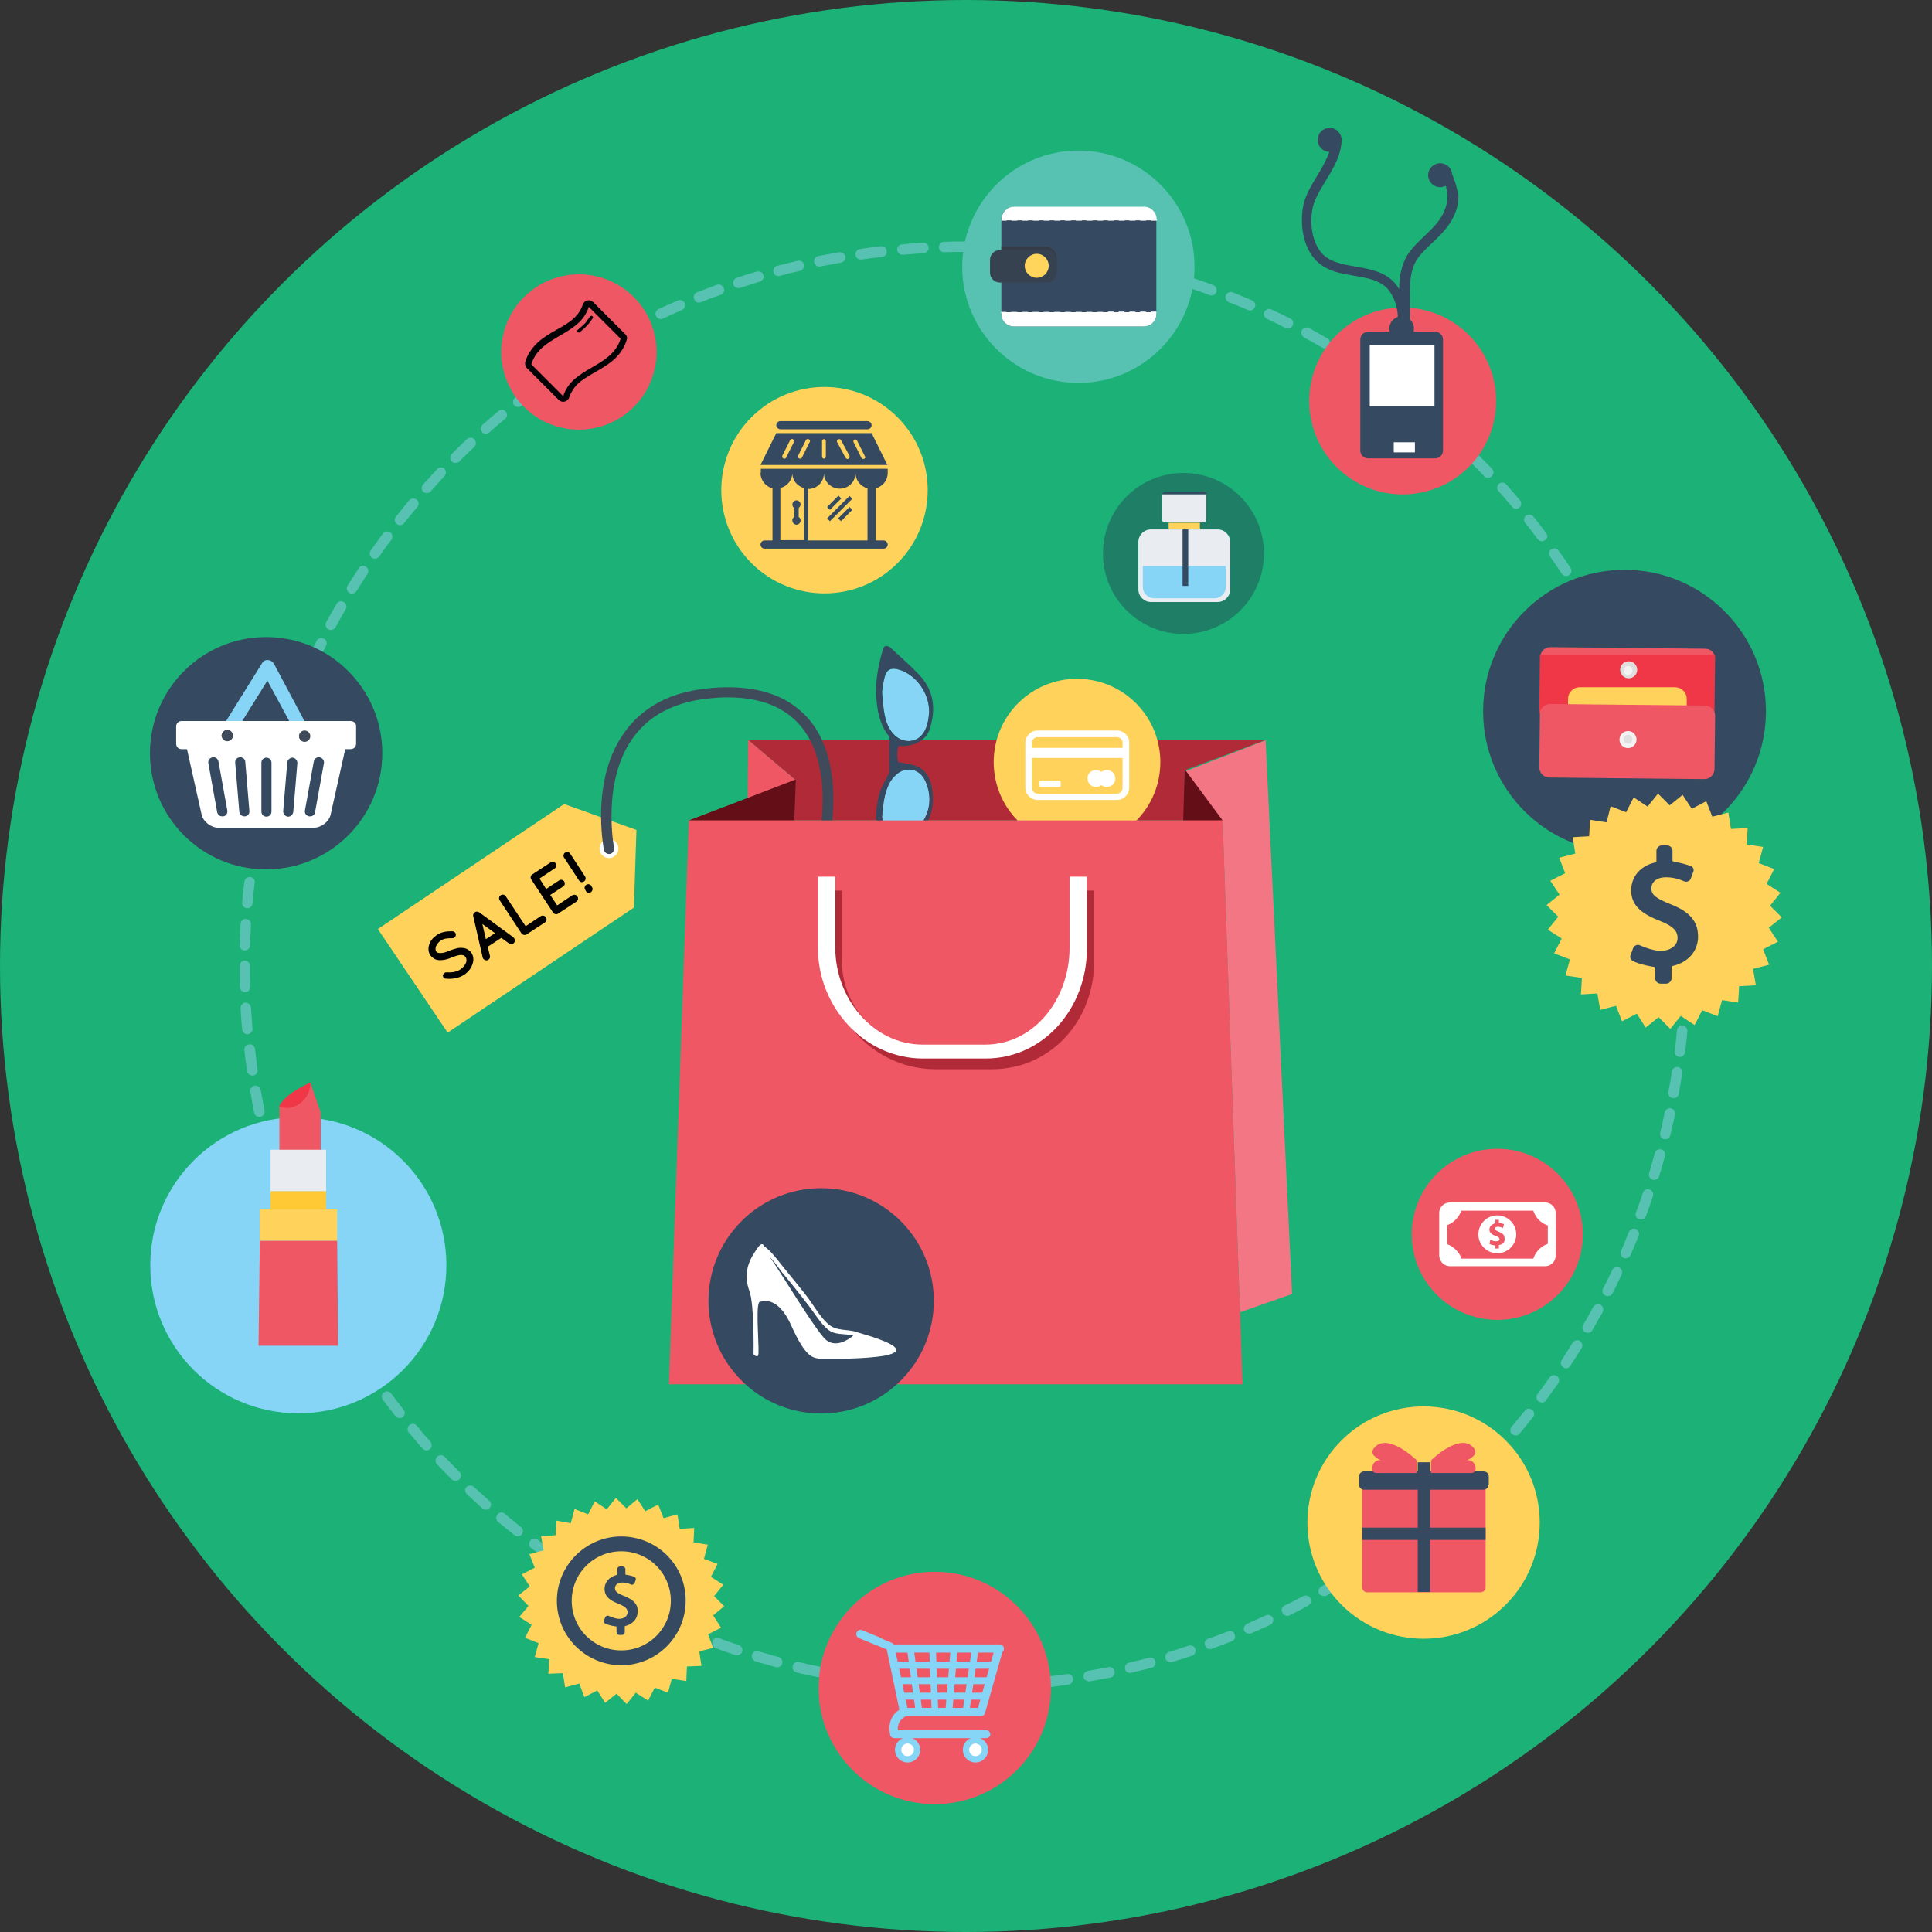 <?xml version="1.0" encoding="utf-8"?>
<!-- Generator: Adobe Illustrator 19.2.1, SVG Export Plug-In . SVG Version: 6.00 Build 0)  -->
<svg version="1.1" id="Layer_1" xmlns="http://www.w3.org/2000/svg" xmlns:xlink="http://www.w3.org/1999/xlink" x="0px" y="0px"
	 viewBox="0 0 612 612" style="enable-background:new 0 0 612 612;" xml:space="preserve">
<rect x="0" y="0" width="612" height="612" fill="#333333" stroke="none"/>
<style type="text/css">
	.st0{fill:#1BB177;}
	.st1{fill:#57C2B1;}
	.st2{fill:#B12A37;}
	.st3{fill:#F05765;}
	.st4{fill:#F37684;}
	.st5{fill:#640E17;}
	.st6{fill:#86D5F7;}
	.st7{fill:#FFD35B;}
	.st8{fill:#FFC935;}
	.st9{fill:#EF3747;}
	.st10{fill:#E9ECF0;}
	.st11{fill:#354A60;}
	.st12{fill:#F3F3F3;}
	.st13{fill:#DFDFDF;}
	.st14{fill:#FFFFFF;}
	.st15{fill:#388175;}
	.st16{fill:#363B48;}
	.st17{fill:#374251;}
	.st18{fill:#FFD55C;}
	.st19{fill:#424143;}
	.st20{fill:#525355;}
	.st21{fill:#3F4B5A;}
	.st22{fill:#040305;}
	.st23{fill:#1E7F66;}
	.st24{fill:#010101;}
</style>
<g>
	<circle class="st0" cx="306" cy="306" r="306"/>
	<g>
		<path class="st1" d="M535.3,306.7c0-0.1,0-0.3,0-0.4c0-2.2,0-4.5-0.1-6.7c0-0.9-0.8-1.6-1.7-1.6c-0.9,0-1.6,0.8-1.6,1.7
			c0.1,2.2,0.1,4.4,0.1,6.6c0,0.1,0,0.3,0,0.4c0,0.9,0.7,1.7,1.7,1.7C534.6,308.3,535.3,307.6,535.3,306.7L535.3,306.7 M534.9,320
			c0.1-2.2,0.2-4.4,0.3-6.7c0-0.9-0.7-1.7-1.6-1.7c-0.9,0-1.7,0.7-1.7,1.6c-0.1,2.2-0.2,4.4-0.3,6.6c-0.1,0.9,0.6,1.7,1.6,1.8
			C534.1,321.6,534.9,320.9,534.9,320 M533.8,333.3c0.3-2.2,0.5-4.4,0.7-6.6c0.1-0.9-0.6-1.7-1.5-1.8c-0.9-0.1-1.7,0.6-1.8,1.5
			c-0.2,2.2-0.4,4.4-0.7,6.6c-0.1,0.9,0.5,1.7,1.5,1.8C532.8,334.9,533.7,334.2,533.8,333.3 M531.8,346.5c0.4-2.2,0.7-4.4,1.1-6.6
			c0.1-0.9-0.5-1.8-1.4-1.9c-0.9-0.1-1.8,0.5-1.9,1.4c-0.3,2.2-0.7,4.3-1.1,6.5c-0.2,0.9,0.4,1.8,1.3,1.9
			C530.8,348,531.7,347.4,531.8,346.5 M529.1,359.6c0.5-2.2,1-4.3,1.5-6.5c0.2-0.9-0.4-1.8-1.3-2c-0.9-0.2-1.8,0.4-2,1.3
			c-0.4,2.2-0.9,4.3-1.4,6.4c-0.2,0.9,0.3,1.8,1.2,2C528,361.1,528.9,360.5,529.1,359.6 M525.6,372.5c0.6-2.1,1.3-4.3,1.8-6.4
			c0.2-0.9-0.3-1.8-1.2-2c-0.9-0.2-1.8,0.3-2,1.2c-0.6,2.1-1.2,4.2-1.8,6.3c-0.3,0.9,0.2,1.8,1.1,2.1
			C524.4,373.9,525.4,373.4,525.6,372.5 M521.4,385.2c0.8-2.1,1.5-4.2,2.2-6.3c0.3-0.9-0.2-1.8-1.1-2.1c-0.9-0.3-1.8,0.2-2.1,1.1
			c-0.7,2.1-1.4,4.2-2.2,6.2c-0.3,0.9,0.1,1.8,1,2.1C520.1,386.5,521.1,386.1,521.4,385.2 M516.5,397.6c0.9-2,1.7-4.1,2.6-6.1
			c0.3-0.9-0.1-1.8-0.9-2.2c-0.9-0.3-1.8,0.1-2.2,0.9c-0.8,2-1.7,4.1-2.5,6.1c-0.4,0.8,0,1.8,0.9,2.2
			C515.1,398.8,516.1,398.4,516.5,397.6L516.5,397.6 M510.8,409.7c1-2,2-4,2.9-6c0.4-0.8,0-1.8-0.8-2.2c-0.8-0.4-1.8,0-2.2,0.8
			c-0.9,2-1.9,4-2.9,5.9c-0.4,0.8-0.1,1.8,0.7,2.2C509.4,410.8,510.4,410.5,510.8,409.7 M504.4,421.4c1.1-1.9,2.2-3.9,3.3-5.8
			c0.4-0.8,0.1-1.8-0.7-2.3c-0.8-0.4-1.8-0.1-2.3,0.7c-1,1.9-2.1,3.8-3.2,5.7c-0.5,0.8-0.2,1.8,0.6,2.3
			C503,422.4,504,422.2,504.4,421.4 M497.4,432.7c1.2-1.9,2.4-3.7,3.6-5.6c0.5-0.8,0.2-1.8-0.5-2.3c-0.8-0.5-1.8-0.2-2.3,0.5
			c-1.2,1.9-2.3,3.7-3.5,5.5c-0.5,0.8-0.3,1.8,0.5,2.3C495.9,433.7,496.9,433.5,497.4,432.7 M489.7,443.6c1.3-1.8,2.6-3.6,3.9-5.4
			c0.5-0.8,0.3-1.8-0.4-2.3c-0.8-0.5-1.8-0.3-2.3,0.4c-1.3,1.8-2.5,3.6-3.9,5.3c-0.5,0.7-0.4,1.8,0.3,2.3
			C488.2,444.5,489.2,444.4,489.7,443.6 M481.4,454.1c1.4-1.7,2.8-3.4,4.2-5.2c0.6-0.7,0.5-1.8-0.3-2.3c-0.7-0.6-1.8-0.5-2.3,0.3
			c-1.4,1.7-2.8,3.4-4.2,5.1c-0.6,0.7-0.5,1.8,0.2,2.3C479.8,454.9,480.9,454.8,481.4,454.1 M472.6,464c1.5-1.6,3-3.3,4.5-4.9
			c0.6-0.7,0.6-1.7-0.1-2.3c-0.7-0.6-1.7-0.6-2.3,0.1c-1.5,1.6-2.9,3.3-4.5,4.8c-0.6,0.7-0.6,1.7,0.1,2.4
			C470.9,464.7,471.9,464.7,472.6,464L472.6,464 M463.1,473.5c1.6-1.5,3.2-3.1,4.8-4.7c0.6-0.6,0.7-1.7,0-2.4
			c-0.6-0.7-1.7-0.7-2.4,0c-1.6,1.6-3.1,3.1-4.7,4.6c-0.7,0.6-0.7,1.7-0.1,2.4C461.4,474.1,462.4,474.1,463.1,473.5 M453.1,482.4
			c1.7-1.4,3.4-2.9,5.1-4.4c0.7-0.6,0.7-1.7,0.1-2.3c-0.6-0.7-1.7-0.7-2.3-0.1c-1.6,1.5-3.3,2.9-5,4.3c-0.7,0.6-0.8,1.6-0.2,2.3
			C451.4,482.9,452.4,483,453.1,482.4L453.1,482.4 M442.6,490.7c1.8-1.3,3.6-2.7,5.3-4.1c0.7-0.6,0.8-1.6,0.3-2.3
			c-0.6-0.7-1.6-0.8-2.3-0.3c-1.7,1.4-3.5,2.7-5.2,4c-0.7,0.5-0.9,1.6-0.3,2.3C440.8,491.1,441.9,491.2,442.6,490.7L442.6,490.7
			 M431.7,498.3c1.9-1.2,3.7-2.5,5.5-3.8c0.8-0.5,0.9-1.6,0.4-2.3c-0.5-0.8-1.6-0.9-2.3-0.4c-1.8,1.3-3.6,2.5-5.5,3.7
			c-0.8,0.5-1,1.5-0.5,2.3C429.9,498.6,430.9,498.8,431.7,498.3L431.7,498.3 M420.3,505.4c1.9-1.1,3.8-2.3,5.7-3.4
			c0.8-0.5,1-1.5,0.5-2.3c-0.5-0.8-1.5-1-2.3-0.5c-1.9,1.2-3.8,2.3-5.7,3.4c-0.8,0.5-1.1,1.5-0.6,2.3
			C418.5,505.5,419.5,505.8,420.3,505.4 M408.5,511.7c2-1,4-2,5.9-3.1c0.8-0.4,1.1-1.4,0.7-2.3c-0.4-0.8-1.4-1.1-2.3-0.7
			c-1.9,1-3.9,2.1-5.9,3c-0.8,0.4-1.2,1.4-0.7,2.2C406.7,511.8,407.7,512.1,408.5,511.7 M396.3,517.4c2.1-0.9,4.1-1.8,6.1-2.7
			c0.8-0.4,1.2-1.4,0.8-2.2c-0.4-0.8-1.4-1.2-2.2-0.8c-2,0.9-4,1.8-6,2.7c-0.8,0.4-1.2,1.3-0.9,2.2
			C394.5,517.3,395.5,517.7,396.3,517.4 M383.9,522.3c2.1-0.8,4.2-1.6,6.3-2.4c0.9-0.3,1.3-1.3,0.9-2.2c-0.3-0.9-1.3-1.3-2.2-0.9
			c-2,0.8-4.1,1.6-6.2,2.3c-0.9,0.3-1.3,1.3-1,2.1C382.1,522.2,383,522.6,383.9,522.3 M371.2,526.5c2.1-0.6,4.3-1.3,6.4-2
			c0.9-0.3,1.3-1.2,1.1-2.1c-0.3-0.9-1.2-1.3-2.1-1.1c-2.1,0.7-4.2,1.3-6.3,2c-0.9,0.3-1.4,1.2-1.1,2.1
			C369.4,526.2,370.3,526.7,371.2,526.5 M358.3,529.9c2.2-0.5,4.3-1.1,6.5-1.6c0.9-0.2,1.4-1.1,1.2-2c-0.2-0.9-1.1-1.4-2-1.2
			c-2.1,0.6-4.2,1.1-6.4,1.6c-0.9,0.2-1.4,1.1-1.2,2C356.5,529.6,357.4,530.1,358.3,529.9 M345.2,532.6c2.2-0.4,4.4-0.8,6.6-1.2
			c0.9-0.2,1.5-1.1,1.3-2c-0.2-0.9-1.1-1.5-2-1.3c-2.1,0.4-4.3,0.8-6.5,1.2c-0.9,0.2-1.5,1-1.4,1.9
			C343.4,532.1,344.3,532.7,345.2,532.6 M331.9,534.5c2.2-0.3,4.4-0.5,6.6-0.9c0.9-0.1,1.5-1,1.4-1.9c-0.1-0.9-1-1.5-1.9-1.4
			c-2.2,0.3-4.3,0.6-6.5,0.8c-0.9,0.1-1.6,0.9-1.5,1.8C330.2,533.9,331,534.6,331.9,534.5L331.9,534.5 M318.6,535.6
			c2.2-0.1,4.5-0.3,6.7-0.5c0.9-0.1,1.6-0.9,1.5-1.8c-0.1-0.9-0.9-1.6-1.8-1.5c-2.2,0.2-4.4,0.3-6.6,0.5c-0.9,0.1-1.6,0.8-1.6,1.8
			C316.9,535,317.7,535.7,318.6,535.6 M305.3,536c0.1,0,0.2,0,0.3,0c2.1,0,4.2,0,6.4-0.1c0.9,0,1.6-0.8,1.6-1.7
			c0-0.9-0.8-1.6-1.7-1.6c-2.1,0.1-4.2,0.1-6.3,0.1c-0.1,0-0.2,0-0.3,0c-0.9,0-1.7,0.7-1.7,1.7C303.6,535.2,304.4,536,305.3,536
			 M291.9,535.6c2.2,0.1,4.4,0.2,6.7,0.3c0.9,0,1.7-0.7,1.7-1.6c0-0.9-0.7-1.7-1.6-1.7c-2.2-0.1-4.4-0.2-6.6-0.3
			c-0.9-0.1-1.7,0.6-1.8,1.6C290.3,534.7,291,535.5,291.9,535.6L291.9,535.6 M278.6,534.4c2.2,0.3,4.4,0.5,6.6,0.7
			c0.9,0.1,1.7-0.6,1.8-1.5c0.1-0.9-0.6-1.7-1.5-1.8c-2.2-0.2-4.4-0.4-6.6-0.7c-0.9-0.1-1.7,0.5-1.8,1.5
			C277,533.5,277.7,534.3,278.6,534.4 M265.4,532.5c2.2,0.4,4.4,0.7,6.6,1.1c0.9,0.1,1.8-0.5,1.9-1.4c0.1-0.9-0.5-1.8-1.4-1.9
			c-2.2-0.3-4.3-0.7-6.5-1c-0.9-0.2-1.8,0.4-1.9,1.3C263.9,531.4,264.5,532.3,265.4,532.5 M252.3,529.8c2.2,0.5,4.3,1,6.5,1.4
			c0.9,0.2,1.8-0.4,2-1.3c0.2-0.9-0.4-1.8-1.3-2c-2.2-0.4-4.3-0.9-6.4-1.4c-0.9-0.2-1.8,0.3-2,1.2
			C250.9,528.7,251.4,529.5,252.3,529.8 M239.4,526.3c2.1,0.6,4.3,1.2,6.4,1.8c0.9,0.2,1.8-0.3,2-1.2c0.2-0.9-0.3-1.8-1.2-2
			c-2.1-0.6-4.2-1.2-6.3-1.8c-0.9-0.3-1.8,0.2-2.1,1.1C238,525.1,238.5,526,239.4,526.3 M226.7,522.1c2.1,0.8,4.2,1.5,6.3,2.2
			c0.9,0.3,1.8-0.2,2.1-1.1c0.3-0.9-0.2-1.8-1.1-2.1c-2.1-0.7-4.2-1.4-6.2-2.2c-0.9-0.3-1.8,0.1-2.1,1
			C225.4,520.8,225.9,521.8,226.7,522.1L226.7,522.1 M214.3,517.1c2,0.9,4.1,1.7,6.1,2.6c0.9,0.3,1.8-0.1,2.2-0.9
			c0.3-0.9-0.1-1.8-0.9-2.2c-2-0.8-4.1-1.7-6.1-2.5c-0.8-0.4-1.8,0-2.2,0.9C213.1,515.8,213.5,516.8,214.3,517.1 M202.3,511.5
			c2,1,4,2,6,2.9c0.8,0.4,1.8,0,2.2-0.8c0.4-0.8,0-1.8-0.8-2.2c-2-0.9-4-1.9-5.9-2.9c-0.8-0.4-1.8-0.1-2.2,0.7
			C201.1,510.1,201.4,511.1,202.3,511.5 M190.5,505.1c1.9,1.1,3.9,2.2,5.8,3.3c0.8,0.4,1.8,0.1,2.3-0.7c0.4-0.8,0.1-1.8-0.7-2.3
			c-1.9-1-3.8-2.1-5.7-3.2c-0.8-0.5-1.8-0.2-2.3,0.6C189.5,503.7,189.7,504.7,190.5,505.1 M179.2,498.1c1.9,1.2,3.7,2.4,5.6,3.6
			c0.8,0.5,1.8,0.2,2.3-0.5c0.5-0.8,0.2-1.8-0.5-2.3c-1.9-1.2-3.7-2.3-5.5-3.5c-0.8-0.5-1.8-0.3-2.3,0.5
			C178.2,496.6,178.4,497.6,179.2,498.1 M168.3,490.4c1.8,1.3,3.6,2.6,5.4,3.9c0.8,0.5,1.8,0.3,2.3-0.4c0.5-0.8,0.3-1.8-0.4-2.3
			c-1.8-1.3-3.6-2.5-5.3-3.9c-0.7-0.6-1.8-0.4-2.3,0.3C167.4,488.8,167.5,489.9,168.3,490.4 M157.8,482.1c1.7,1.4,3.4,2.8,5.2,4.2
			c0.7,0.6,1.8,0.4,2.3-0.3c0.6-0.7,0.4-1.8-0.3-2.3c-1.7-1.4-3.4-2.7-5.1-4.2c-0.7-0.6-1.8-0.5-2.3,0.2
			C157,480.5,157.1,481.6,157.8,482.1L157.8,482.1 M147.9,473.3c1.6,1.5,3.3,3,4.9,4.5c0.7,0.6,1.7,0.6,2.3-0.1
			c0.6-0.7,0.6-1.7-0.1-2.3c-1.6-1.5-3.3-2.9-4.9-4.4c-0.7-0.6-1.7-0.6-2.4,0.1C147.2,471.6,147.2,472.6,147.9,473.3 M138.4,463.8
			c1.5,1.6,3.1,3.2,4.7,4.8c0.6,0.7,1.7,0.7,2.4,0s0.7-1.7,0-2.4c-1.6-1.6-3.1-3.1-4.6-4.7c-0.6-0.7-1.7-0.7-2.4-0.1
			C137.8,462.1,137.8,463.1,138.4,463.8 M129.5,453.8c1.4,1.7,2.9,3.4,4.4,5.1c0.6,0.7,1.7,0.7,2.3,0.1c0.7-0.6,0.7-1.7,0.1-2.4
			c-1.5-1.6-2.9-3.3-4.3-5c-0.6-0.7-1.6-0.8-2.3-0.2C129,452.1,128.9,453.1,129.5,453.8L129.5,453.8 M121.2,443.3
			c1.3,1.8,2.7,3.6,4.1,5.3c0.6,0.7,1.6,0.8,2.3,0.3c0.7-0.6,0.8-1.6,0.3-2.3c-1.4-1.7-2.7-3.5-4-5.2c-0.5-0.7-1.6-0.9-2.3-0.3
			C120.8,441.6,120.7,442.6,121.2,443.3 M113.6,432.4c1.2,1.9,2.5,3.7,3.8,5.5c0.5,0.8,1.6,0.9,2.3,0.4c0.8-0.5,0.9-1.6,0.4-2.3
			c-1.3-1.8-2.5-3.6-3.7-5.5c-0.5-0.8-1.5-1-2.3-0.5C113.3,430.6,113.1,431.6,113.6,432.4 M106.5,421c1.1,1.9,2.3,3.8,3.4,5.7
			c0.5,0.8,1.5,1,2.3,0.5c0.8-0.5,1-1.5,0.5-2.3c-1.2-1.9-2.3-3.8-3.4-5.7c-0.5-0.8-1.5-1.1-2.3-0.6
			C106.3,419.2,106.1,420.2,106.5,421 M100.2,409.2c1,2,2,4,3.1,5.9c0.4,0.8,1.4,1.1,2.3,0.7c0.8-0.4,1.1-1.4,0.7-2.3
			c-1-1.9-2.1-3.9-3-5.9c-0.4-0.8-1.4-1.2-2.2-0.7C100.1,407.4,99.8,408.4,100.2,409.2 M94.5,397.1c0.9,2.1,1.8,4.1,2.7,6.1
			c0.4,0.8,1.4,1.2,2.2,0.8c0.8-0.4,1.2-1.4,0.8-2.2c-0.9-2-1.8-4-2.7-6c-0.4-0.8-1.3-1.2-2.2-0.9C94.5,395.3,94.1,396.2,94.5,397.1
			 M89.6,384.6c0.8,2.1,1.6,4.2,2.4,6.3c0.3,0.9,1.3,1.3,2.2,0.9c0.9-0.3,1.3-1.3,0.9-2.2c-0.8-2-1.6-4.1-2.3-6.2
			c-0.3-0.9-1.3-1.3-2.1-1C89.7,382.8,89.3,383.8,89.6,384.6 M85.4,371.9c0.6,2.1,1.3,4.3,2,6.4c0.3,0.9,1.2,1.3,2.1,1.1
			c0.9-0.3,1.3-1.2,1.1-2.1c-0.7-2.1-1.3-4.2-2-6.3c-0.3-0.9-1.2-1.4-2.1-1.1C85.6,370.1,85.1,371,85.4,371.9L85.4,371.9 M81.9,359
			c0.5,2.2,1.1,4.3,1.6,6.5c0.2,0.9,1.1,1.4,2,1.2c0.9-0.2,1.4-1.1,1.2-2c-0.6-2.1-1.1-4.2-1.6-6.4c-0.2-0.9-1.1-1.4-2-1.2
			C82.3,357.2,81.7,358.1,81.9,359 M79.3,345.9c0.4,2.2,0.8,4.4,1.2,6.6c0.2,0.9,1.1,1.5,2,1.3c0.9-0.2,1.5-1.1,1.3-2
			c-0.4-2.1-0.8-4.3-1.2-6.5c-0.2-0.9-1-1.5-1.9-1.4C79.7,344.1,79.1,345,79.3,345.9 M77.4,332.7c0.3,2.2,0.5,4.4,0.9,6.6
			c0.1,0.9,1,1.5,1.9,1.4c0.9-0.1,1.5-1,1.4-1.9c-0.3-2.2-0.6-4.3-0.8-6.5c-0.1-0.9-0.9-1.6-1.8-1.5
			C77.9,330.9,77.3,331.8,77.4,332.7 M76.2,319.4c0.1,2.2,0.3,4.5,0.5,6.7c0.1,0.9,0.9,1.6,1.8,1.5c0.9-0.1,1.6-0.9,1.5-1.8
			c-0.2-2.2-0.3-4.4-0.5-6.6c-0.1-0.9-0.8-1.6-1.8-1.6C76.9,317.7,76.2,318.4,76.2,319.4 M75.9,306v0.2c0,2.2,0,4.3,0.1,6.5
			c0,0.9,0.8,1.6,1.7,1.6c0.9,0,1.6-0.8,1.6-1.7c-0.1-2.1-0.1-4.2-0.1-6.4V306c0-0.9-0.7-1.7-1.7-1.7
			C76.6,304.3,75.9,305.1,75.9,306L75.9,306 M76.2,292.7c-0.1,2.2-0.2,4.4-0.3,6.7c0,0.9,0.7,1.7,1.6,1.7c0.9,0,1.7-0.7,1.7-1.6
			c0.1-2.2,0.2-4.4,0.3-6.6c0.1-0.9-0.6-1.7-1.6-1.8C77.1,291,76.3,291.7,76.2,292.7 M77.4,279.3c-0.3,2.2-0.5,4.4-0.7,6.6
			c-0.1,0.9,0.6,1.7,1.5,1.8c0.9,0.1,1.7-0.6,1.8-1.5c0.2-2.2,0.4-4.4,0.7-6.6c0.1-0.9-0.5-1.7-1.5-1.8
			C78.3,277.8,77.5,278.4,77.4,279.3L77.4,279.3 M79.3,266.1c-0.4,2.2-0.7,4.4-1.1,6.6c-0.1,0.9,0.5,1.8,1.4,1.9
			c0.9,0.1,1.8-0.5,1.9-1.4c0.3-2.2,0.7-4.3,1-6.5c0.2-0.9-0.4-1.8-1.3-1.9C80.4,264.6,79.5,265.2,79.3,266.1 M82,253
			c-0.5,2.2-1,4.3-1.4,6.5c-0.2,0.9,0.4,1.8,1.3,2c0.9,0.2,1.8-0.4,2-1.3c0.4-2.2,0.9-4.3,1.4-6.4c0.2-0.9-0.3-1.8-1.2-2
			C83.1,251.6,82.3,252.1,82,253 M85.5,240.1c-0.6,2.1-1.2,4.3-1.8,6.4c-0.2,0.9,0.3,1.8,1.2,2c0.9,0.2,1.8-0.3,2-1.2
			c0.6-2.1,1.2-4.2,1.8-6.3c0.3-0.9-0.2-1.8-1.1-2.1C86.7,238.8,85.8,239.3,85.5,240.1 M89.7,227.5c-0.8,2.1-1.5,4.2-2.2,6.3
			c-0.3,0.9,0.2,1.8,1.1,2.1c0.9,0.3,1.8-0.2,2.1-1.1c0.7-2.1,1.4-4.2,2.2-6.2c0.3-0.9-0.1-1.8-1-2.1C91,226.1,90,226.6,89.7,227.5
			 M94.7,215.1c-0.9,2-1.7,4.1-2.6,6.2c-0.3,0.9,0.1,1.8,0.9,2.2c0.9,0.3,1.8-0.1,2.2-0.9c0.8-2,1.7-4.1,2.5-6.1
			c0.4-0.8,0-1.8-0.9-2.2C96,213.8,95,214.2,94.7,215.1 M100.3,203c-1,2-2,4-2.9,6c-0.4,0.8,0,1.8,0.8,2.2c0.8,0.4,1.8,0,2.2-0.8
			c0.9-2,1.9-4,2.9-5.9c0.4-0.8,0.1-1.8-0.7-2.2C101.7,201.8,100.7,202.2,100.3,203L100.3,203 M106.6,191.3
			c-1.1,1.9-2.2,3.9-3.3,5.8c-0.4,0.8-0.1,1.8,0.7,2.3c0.8,0.4,1.8,0.1,2.3-0.7c1-1.9,2.1-3.8,3.2-5.7c0.5-0.8,0.2-1.8-0.6-2.3
			C108.1,190.2,107.1,190.5,106.6,191.3L106.6,191.3 M113.7,179.9c-1.2,1.9-2.4,3.7-3.6,5.6c-0.5,0.8-0.2,1.8,0.5,2.3
			c0.8,0.5,1.8,0.2,2.3-0.5c1.2-1.9,2.3-3.7,3.5-5.5c0.5-0.8,0.3-1.8-0.5-2.3C115.2,178.9,114.2,179.2,113.7,179.9 M121.3,169
			c-1.3,1.8-2.6,3.6-3.9,5.4c-0.5,0.8-0.3,1.8,0.4,2.3c0.8,0.5,1.8,0.3,2.3-0.4c1.3-1.8,2.5-3.6,3.9-5.3c0.5-0.7,0.4-1.8-0.3-2.3
			C122.9,168.1,121.9,168.3,121.3,169 M129.6,158.5c-1.4,1.7-2.8,3.4-4.2,5.2c-0.6,0.7-0.4,1.8,0.3,2.3c0.7,0.6,1.8,0.4,2.3-0.3
			c1.4-1.7,2.7-3.4,4.2-5.1c0.6-0.7,0.5-1.8-0.2-2.3C131.3,157.7,130.2,157.8,129.6,158.5L129.6,158.5 M138.5,148.6
			c-1.5,1.6-3,3.3-4.5,4.9c-0.6,0.7-0.5,1.7,0.1,2.3c0.7,0.6,1.7,0.5,2.3-0.1c1.5-1.6,2.9-3.3,4.4-4.9c0.6-0.7,0.6-1.7-0.1-2.4
			C140.2,147.9,139.1,147.9,138.5,148.6L138.5,148.6 M147.9,139.1c-1.6,1.5-3.2,3.1-4.8,4.7c-0.6,0.6-0.6,1.7,0,2.4
			c0.6,0.6,1.7,0.6,2.4,0c1.6-1.6,3.1-3.1,4.7-4.6c0.7-0.6,0.7-1.7,0.1-2.4C149.7,138.5,148.6,138.5,147.9,139.1 M157.9,130.2
			c-1.7,1.4-3.4,2.9-5.1,4.4c-0.7,0.6-0.7,1.7-0.1,2.3c0.6,0.7,1.7,0.7,2.3,0.1c1.6-1.5,3.3-2.9,5-4.3c0.7-0.6,0.8-1.6,0.2-2.3
			C159.7,129.7,158.6,129.6,157.9,130.2 M168.4,121.9c-1.8,1.3-3.6,2.7-5.3,4.1c-0.7,0.6-0.8,1.6-0.3,2.3c0.6,0.7,1.6,0.8,2.3,0.3
			c1.7-1.4,3.5-2.7,5.2-4c0.7-0.5,0.9-1.6,0.3-2.3C170.2,121.5,169.1,121.4,168.4,121.9 M179.4,114.2c-1.9,1.2-3.7,2.5-5.5,3.8
			c-0.8,0.5-0.9,1.6-0.4,2.3c0.5,0.8,1.6,0.9,2.3,0.4c1.8-1.3,3.6-2.5,5.5-3.7c0.8-0.5,1-1.5,0.5-2.3
			C181.2,113.9,180.1,113.7,179.4,114.2 M190.7,107.2c-1.9,1.1-3.8,2.3-5.7,3.4c-0.8,0.5-1,1.5-0.5,2.3c0.5,0.8,1.5,1,2.3,0.5
			c1.9-1.2,3.8-2.3,5.7-3.4c0.8-0.5,1.1-1.5,0.6-2.3C192.5,107,191.5,106.7,190.7,107.2L190.7,107.2 M202.5,100.8c-2,1-4,2-5.9,3.1
			c-0.8,0.4-1.1,1.4-0.7,2.3c0.4,0.8,1.4,1.1,2.3,0.7c1.9-1,3.9-2.1,5.9-3c0.8-0.4,1.2-1.4,0.7-2.2
			C204.3,100.8,203.3,100.4,202.5,100.8 M214.7,95.2c-2.1,0.9-4.1,1.8-6.1,2.7c-0.8,0.4-1.2,1.4-0.8,2.2c0.4,0.8,1.4,1.2,2.2,0.8
			c2-0.9,4-1.8,6-2.7c0.8-0.4,1.2-1.3,0.9-2.2C216.5,95.2,215.5,94.8,214.7,95.2 M227.1,90.2c-2.1,0.8-4.2,1.6-6.3,2.4
			c-0.9,0.3-1.3,1.3-0.9,2.2c0.3,0.9,1.3,1.3,2.2,0.9c2-0.8,4.1-1.6,6.2-2.3c0.9-0.3,1.3-1.3,1-2.1C228.9,90.4,228,89.9,227.1,90.2
			 M239.8,86c-2.1,0.6-4.3,1.3-6.4,2c-0.9,0.3-1.3,1.2-1.1,2.1c0.3,0.9,1.2,1.3,2.1,1.1c2.1-0.7,4.2-1.3,6.3-2
			c0.9-0.3,1.4-1.2,1.1-2.1C241.6,86.3,240.7,85.8,239.8,86 M252.7,82.6c-2.2,0.5-4.3,1.1-6.5,1.6c-0.9,0.2-1.4,1.1-1.2,2
			c0.2,0.9,1.1,1.4,2,1.2c2.1-0.6,4.2-1.1,6.4-1.6c0.9-0.2,1.4-1.1,1.2-2C254.5,82.9,253.6,82.4,252.7,82.6L252.7,82.6 M265.8,79.9
			c-2.2,0.4-4.4,0.8-6.6,1.2c-0.9,0.2-1.5,1.1-1.3,2c0.2,0.9,1.1,1.5,2,1.3c2.1-0.4,4.3-0.8,6.5-1.2c0.9-0.2,1.5-1,1.4-1.9
			C267.6,80.4,266.7,79.8,265.8,79.9 M279,78c-2.2,0.3-4.4,0.5-6.6,0.9c-0.9,0.1-1.5,1-1.4,1.9s1,1.5,1.9,1.4
			c2.2-0.3,4.3-0.6,6.5-0.8c0.9-0.1,1.6-0.9,1.5-1.8C280.8,78.5,280,77.9,279,78 M292.4,76.9c-2.2,0.1-4.5,0.3-6.7,0.5
			c-0.9,0.1-1.6,0.9-1.5,1.8c0.1,0.9,0.9,1.6,1.8,1.5c2.2-0.2,4.4-0.3,6.6-0.5c0.9-0.1,1.6-0.8,1.6-1.8
			C294.1,77.5,293.3,76.8,292.4,76.9 M305.7,76.5h-0.1c-2.2,0-4.4,0-6.6,0.1c-0.9,0-1.6,0.8-1.6,1.7c0,0.9,0.8,1.6,1.7,1.6
			c2.2-0.1,4.3-0.1,6.5-0.1h0.1c0.9,0,1.7-0.7,1.7-1.7C307.4,77.2,306.6,76.5,305.7,76.5L305.7,76.5 M319.1,76.9
			c-2.2-0.1-4.4-0.2-6.7-0.3c-0.9,0-1.7,0.7-1.7,1.6c0,0.9,0.7,1.7,1.6,1.7c2.2,0.1,4.4,0.2,6.6,0.3c0.9,0.1,1.7-0.6,1.8-1.6
			C320.7,77.7,320,76.9,319.1,76.9 M332.4,78c-2.2-0.3-4.4-0.5-6.6-0.7c-0.9-0.1-1.7,0.6-1.8,1.5c-0.1,0.9,0.6,1.7,1.5,1.8
			c2.2,0.2,4.4,0.4,6.6,0.7c0.9,0.1,1.7-0.5,1.8-1.5C333.9,79,333.3,78.1,332.4,78L332.4,78 M345.6,79.9c-2.2-0.4-4.4-0.7-6.6-1.1
			c-0.9-0.1-1.8,0.5-1.9,1.4c-0.1,0.9,0.5,1.8,1.4,1.9c2.2,0.3,4.3,0.7,6.5,1c0.9,0.2,1.8-0.4,1.9-1.4
			C347.1,81,346.5,80.1,345.6,79.9L345.6,79.9 M358.7,82.6c-2.2-0.5-4.3-1-6.5-1.4c-0.9-0.2-1.8,0.4-2,1.3c-0.2,0.9,0.4,1.8,1.3,2
			c2.2,0.4,4.3,0.9,6.4,1.4c0.9,0.2,1.8-0.3,2-1.2C360.1,83.7,359.6,82.9,358.7,82.6 M371.6,86.1c-2.1-0.6-4.3-1.2-6.4-1.8
			c-0.9-0.2-1.8,0.3-2,1.2c-0.2,0.9,0.3,1.8,1.2,2c2.1,0.6,4.2,1.2,6.3,1.8c0.9,0.3,1.8-0.2,2.1-1.1C373,87.3,372.5,86.4,371.6,86.1
			 M384.3,90.3c-2.1-0.8-4.2-1.5-6.3-2.2c-0.9-0.3-1.8,0.2-2.1,1.1c-0.3,0.9,0.2,1.8,1.1,2.1c2.1,0.7,4.2,1.4,6.2,2.2
			c0.9,0.3,1.8-0.1,2.1-1C385.6,91.6,385.1,90.6,384.3,90.3 M396.7,95.2c-2-0.9-4.1-1.7-6.2-2.6c-0.9-0.3-1.8,0.1-2.2,0.9
			c-0.3,0.9,0.1,1.8,0.9,2.2c2,0.8,4.1,1.6,6.1,2.5c0.8,0.4,1.8,0,2.2-0.9C397.9,96.6,397.5,95.6,396.7,95.2 M408.7,100.9
			c-2-1-4-2-6-2.9c-0.8-0.4-1.8,0-2.2,0.8c-0.4,0.8,0,1.8,0.8,2.2c2,0.9,4,1.9,5.9,2.9c0.8,0.4,1.8,0.1,2.2-0.7
			C409.9,102.3,409.6,101.3,408.7,100.9 M420.5,107.2c-1.9-1.1-3.9-2.2-5.8-3.3c-0.8-0.4-1.8-0.1-2.3,0.7c-0.4,0.8-0.1,1.8,0.7,2.3
			c1.9,1,3.8,2.1,5.7,3.2c0.8,0.5,1.8,0.2,2.3-0.6C421.5,108.7,421.3,107.7,420.5,107.2L420.5,107.2 M431.8,114.2
			c-1.9-1.2-3.7-2.4-5.6-3.6c-0.8-0.5-1.8-0.2-2.3,0.5c-0.5,0.8-0.2,1.8,0.5,2.3c1.9,1.2,3.7,2.3,5.5,3.5c0.8,0.5,1.8,0.3,2.3-0.5
			C432.8,115.8,432.6,114.7,431.8,114.2L431.8,114.2 M442.7,121.9c-1.8-1.3-3.6-2.6-5.4-3.9c-0.8-0.5-1.8-0.3-2.3,0.4
			c-0.5,0.8-0.3,1.8,0.4,2.3c1.8,1.3,3.6,2.5,5.3,3.9c0.7,0.5,1.8,0.4,2.3-0.3C443.6,123.5,443.5,122.4,442.7,121.9L442.7,121.9
			 M453.2,130.2c-1.7-1.4-3.4-2.8-5.2-4.2c-0.7-0.6-1.8-0.4-2.3,0.3c-0.6,0.7-0.4,1.8,0.3,2.3c1.7,1.4,3.4,2.7,5.1,4.2
			c0.7,0.6,1.8,0.5,2.3-0.2C454,131.8,453.9,130.8,453.2,130.2L453.2,130.2 M463.2,139c-1.6-1.5-3.3-3-4.9-4.5
			c-0.7-0.6-1.7-0.5-2.3,0.1c-0.6,0.7-0.6,1.7,0.1,2.3c1.6,1.5,3.3,2.9,4.9,4.4c0.7,0.6,1.7,0.6,2.4-0.1
			C463.9,140.7,463.9,139.7,463.2,139 M472.6,148.5c-1.5-1.6-3.1-3.2-4.7-4.8c-0.7-0.6-1.7-0.6-2.4,0c-0.6,0.6-0.6,1.7,0,2.4
			c1.6,1.6,3.1,3.1,4.6,4.7c0.6,0.7,1.7,0.7,2.4,0.1C473.2,150.2,473.3,149.2,472.6,148.5 M481.5,158.5c-1.4-1.7-2.9-3.4-4.4-5.1
			c-0.6-0.7-1.7-0.7-2.3-0.1c-0.7,0.6-0.7,1.7-0.1,2.3c1.5,1.6,2.9,3.3,4.3,5c0.6,0.7,1.6,0.8,2.3,0.2
			C482,160.2,482.1,159.2,481.5,158.5L481.5,158.5 M489.8,168.9c-1.3-1.8-2.7-3.6-4.1-5.3c-0.6-0.7-1.6-0.8-2.3-0.3
			c-0.7,0.6-0.8,1.6-0.3,2.3c1.4,1.7,2.7,3.5,4,5.2c0.5,0.7,1.6,0.9,2.3,0.3C490.2,170.7,490.4,169.7,489.8,168.9 M497.5,179.9
			c-1.2-1.9-2.5-3.7-3.8-5.5c-0.5-0.8-1.6-0.9-2.3-0.4c-0.8,0.5-0.9,1.6-0.4,2.3c1.3,1.8,2.5,3.6,3.7,5.4c0.5,0.8,1.5,1,2.3,0.5
			C497.8,181.7,498,180.7,497.5,179.9 M504.6,191.3c-1.1-1.9-2.3-3.8-3.4-5.7c-0.5-0.8-1.5-1-2.3-0.5c-0.8,0.5-1,1.5-0.5,2.3
			c1.2,1.9,2.3,3.8,3.4,5.7c0.5,0.8,1.5,1.1,2.3,0.6C504.8,193.1,505,192.1,504.6,191.3 M510.9,203c-1-2-2-4-3.1-5.9
			c-0.4-0.8-1.4-1.1-2.3-0.7c-0.8,0.4-1.1,1.4-0.7,2.3c1,1.9,2.1,3.9,3.1,5.8c0.4,0.8,1.4,1.2,2.2,0.7
			C511,204.9,511.3,203.9,510.9,203 M516.6,215.2c-0.9-2.1-1.8-4.1-2.7-6.1c-0.4-0.8-1.4-1.2-2.2-0.8c-0.8,0.4-1.2,1.4-0.8,2.2
			c0.9,2,1.8,4,2.7,6c0.4,0.8,1.3,1.2,2.2,0.9C516.6,217,517,216,516.6,215.2 M521.6,227.6c-0.8-2.1-1.6-4.2-2.4-6.3
			c-0.3-0.9-1.3-1.3-2.2-0.9c-0.9,0.3-1.3,1.3-0.9,2.2c0.8,2,1.6,4.1,2.4,6.2c0.3,0.9,1.3,1.3,2.1,1
			C521.4,229.4,521.9,228.5,521.6,227.6 M525.8,240.3c-0.6-2.1-1.3-4.3-2-6.4c-0.3-0.9-1.2-1.3-2.1-1.1c-0.9,0.3-1.3,1.2-1.1,2.1
			c0.7,2.1,1.3,4.2,2,6.3c0.3,0.9,1.2,1.4,2.1,1.1C525.5,242.1,526,241.2,525.8,240.3 M529.2,253.2c-0.5-2.2-1.1-4.3-1.6-6.5
			c-0.2-0.9-1.1-1.4-2-1.2c-0.9,0.2-1.4,1.1-1.2,2c0.6,2.1,1.1,4.2,1.6,6.4c0.2,0.9,1.1,1.4,2,1.2
			C528.9,255,529.4,254.1,529.2,253.2 M531.9,266.3c-0.4-2.2-0.8-4.4-1.2-6.6c-0.2-0.9-1.1-1.5-2-1.3c-0.9,0.2-1.5,1.1-1.3,2
			c0.4,2.1,0.9,4.3,1.2,6.5c0.2,0.9,1,1.5,1.9,1.4C531.4,268.1,532.1,267.2,531.9,266.3 M533.8,279.6c-0.3-2.2-0.5-4.4-0.9-6.6
			c-0.1-0.9-1-1.5-1.9-1.4c-0.9,0.1-1.5,1-1.4,1.9c0.3,2.2,0.6,4.3,0.8,6.5c0.1,0.9,0.9,1.6,1.8,1.5
			C533.3,281.3,533.9,280.5,533.8,279.6 M535,292.9c-0.1-2.2-0.3-4.5-0.5-6.7c-0.1-0.9-0.9-1.6-1.8-1.5c-0.9,0.1-1.6,0.9-1.5,1.8
			c0.2,2.2,0.3,4.4,0.5,6.6c0.1,0.9,0.8,1.6,1.8,1.6C534.3,294.6,535,293.8,535,292.9"/>
		<polygon class="st2" points="218.2,259.9 387.3,259.9 375.3,244 400.9,234.4 237,234.4 252.1,247.2 		"/>
		<polygon class="st3" points="237,234.4 236.8,253.3 252.1,247.2 		"/>
		<polygon class="st4" points="400.9,234.5 409.3,409.9 392.8,415.7 387.3,260.6 375.3,244.4 		"/>
		<polygon class="st5" points="252.1,246.9 251.6,259.9 218.2,259.9 		"/>
		<polygon class="st5" points="375.3,243.7 374.8,259.9 387.3,259.9 		"/>
		<path class="st1" d="M378.4,84.5c0,20.3-16.5,36.8-36.8,36.8c-20.3,0-36.8-16.5-36.8-36.8c0-20.3,16.5-36.8,36.8-36.8
			C361.9,47.7,378.4,64.2,378.4,84.5"/>
		<circle class="st6" cx="94.5" cy="400.8" r="46.9"/>
		<polygon class="st3" points="106.8,393 82.3,393 81.9,426.3 107.1,426.3 		"/>
		<rect x="82.3" y="383.1" class="st7" width="24.5" height="9.9"/>
		<rect x="85.7" y="377.3" class="st8" width="17.6" height="5.8"/>
		<polygon class="st3" points="88.5,364.8 88.5,350.4 98.3,342.9 101.6,352.4 101.6,364.8 		"/>
		<path class="st9" d="M98.3,342.9c0,0-2.7,1.2-5.6,3.1c-2.9,1.9-4.3,4.4-4.3,4.4s3,1.7,6.5-0.8C98.6,347.1,98.3,342.9,98.3,342.9z"
			/>
		<rect x="85.7" y="364.2" class="st10" width="17.6" height="13.1"/>
		<circle class="st11" cx="514.6" cy="225.3" r="44.8"/>
		<path class="st3" d="M540.2,205.5l-49.1-0.5c-1.6,0-3,1.2-3.2,2.8h55.3C542.8,206.4,541.6,205.5,540.2,205.5z"/>
		<path class="st9" d="M487.8,207.7c0,0.1,0,0.2,0,0.3l-0.2,16.9c0,1.8,1.4,3.2,3.2,3.2l49.1,0.5c1.8,0,3.2-1.4,3.2-3.2l0.2-16.9
			c0-0.3,0-0.7-0.1-1H487.8z"/>
		<path class="st7" d="M534.3,235.6c0,2-1.6,3.7-3.7,3.7h-30.2c-2,0-3.7-1.6-3.7-3.7v-14.2c0-2,1.6-3.7,3.7-3.7h30.2
			c2,0,3.7,1.6,3.7,3.7V235.6z"/>
		<path class="st3" d="M543.1,243.6c0,1.8-1.5,3.2-3.2,3.2l-49.1-0.5c-1.8,0-3.2-1.5-3.2-3.2l0.2-16.9c0-1.8,1.5-3.2,3.2-3.2
			l49.1,0.5c1.8,0,3.2,1.5,3.2,3.2L543.1,243.6z"/>
		
			<ellipse transform="matrix(0.939 -0.345 0.345 0.939 -49.151 192.205)" class="st12" cx="515.5" cy="234.2" rx="2.7" ry="2.7"/>
		
			<ellipse transform="matrix(0.939 -0.345 0.345 0.939 -49.141 192.067)" class="st13" cx="515.5" cy="234.2" rx="1.4" ry="1.4"/>
		
			<ellipse transform="matrix(0.939 -0.345 0.345 0.939 -41.535 190.827)" class="st13" cx="515.7" cy="212.2" rx="2.7" ry="2.7"/>
		
			<ellipse transform="matrix(0.939 -0.344 0.344 0.939 -41.525 190.565)" class="st12" cx="515.7" cy="212.2" rx="1.4" ry="1.4"/>
		<circle class="st3" cx="296.1" cy="534.7" r="36.8"/>
		<path class="st6" d="M310.8,543.6h-24.4c-0.7,0-1.3-0.6-1.3-1.3s0.6-1.3,1.3-1.3h23.4l5.4-19.1c0.2-0.7,0.9-1.1,1.6-0.9
			c0.7,0.2,1.1,0.9,0.9,1.7l-5.7,20C311.9,543.2,311.4,543.6,310.8,543.6z"/>
		<path class="st6" d="M311.5,538.4h-26.2c-0.6,0-1.1-0.5-1.1-1.1c0-0.6,0.5-1.1,1.1-1.1h26.2c0.6,0,1.1,0.5,1.1,1.1
			C312.5,537.9,312.1,538.4,311.5,538.4z"/>
		<path class="st6" d="M313.3,533.5h-29.1c-0.6,0-1.1-0.5-1.1-1.1c0-0.6,0.5-1.1,1.1-1.1h29.1c0.6,0,1.1,0.5,1.1,1.1
			C314.3,533.1,313.9,533.5,313.3,533.5z"/>
		<path class="st6" d="M314.9,528.6h-31.8c-0.6,0-1.1-0.5-1.1-1.1c0-0.6,0.5-1.1,1.1-1.1h31.8c0.6,0,1.1,0.5,1.1,1.1
			C316,528.2,315.5,528.6,314.9,528.6z"/>
		<path class="st6" d="M291.1,542.7c-0.5,0-1-0.4-1.1-0.9l-2.6-18.8c-0.1-0.6,0.3-1.1,0.9-1.2c0.6-0.1,1.1,0.3,1.2,0.9l2.6,18.8
			c0.1,0.6-0.3,1.1-0.9,1.2L291.1,542.7z"/>
		<path class="st6" d="M296.2,542.9c-0.6,0-1-0.5-1.1-1l-0.7-18.8c0-0.6,0.4-1.1,1-1.1c0.6,0,1.1,0.4,1.1,1l0.7,18.8
			C297.3,542.4,296.8,542.9,296.2,542.9L296.2,542.9z"/>
		<path class="st6" d="M300.6,542.8L300.6,542.8c-0.7-0.1-1.1-0.6-1.1-1.2l1.6-19.1c0-0.6,0.6-1,1.2-1c0.6,0.1,1,0.6,1,1.2
			l-1.6,19.1C301.7,542.4,301.2,542.8,300.6,542.8z"/>
		<path class="st6" d="M306.1,542.7l-0.2,0c-0.6-0.1-1-0.6-0.9-1.2l2.9-19.5c0.1-0.6,0.6-1,1.2-0.9c0.6,0.1,1,0.6,0.9,1.2l-2.9,19.5
			C307,542.3,306.6,542.7,306.1,542.7z"/>
		<path class="st6" d="M316.7,523.5h-33.6c-0.7,0-1.3-0.6-1.3-1.3c0-0.7,0.6-1.3,1.3-1.3h33.6c0.7,0,1.3,0.6,1.3,1.3
			C318.1,522.9,317.5,523.5,316.7,523.5z"/>
		<path class="st6" d="M312.4,550.6h-29.1c-0.6,0-1.2-0.4-1.3-1c-1-4.3,1.1-6.9,2.9-8l-4-19.1l-8.8-3.6c-0.7-0.3-1-1.1-0.7-1.7
			c0.3-0.7,1.1-1,1.7-0.7l9.4,3.9c0.4,0.2,0.7,0.5,0.8,1l4.4,20.8c0.1,0.7-0.2,1.3-0.8,1.5c-0.3,0.1-2.7,1.2-2.5,4.4h28
			c0.7,0,1.3,0.6,1.3,1.3C313.7,550,313.1,550.6,312.4,550.6z"/>
		<path class="st6" d="M278.2,521.2c-0.2,0-0.3,0-0.5-0.1l-5.6-2.3c-0.7-0.3-1-1.1-0.7-1.7c0.3-0.7,1.1-1,1.7-0.7l5.6,2.3
			c0.7,0.3,1,1.1,0.7,1.7C279.2,520.9,278.7,521.2,278.2,521.2z"/>
		<circle class="st6" cx="309" cy="554.3" r="4"/>
		<circle class="st14" cx="309" cy="554.3" r="2"/>
		<circle class="st6" cx="287.5" cy="554.3" r="4"/>
		<circle class="st14" cx="287.5" cy="554.3" r="2"/>
		<path class="st11" d="M317.2,99.5c0,2.2,1.8,3.9,3.9,3.9h41.3c2.2,0,3.9-1.8,3.9-3.9v-30c0-2.2-1.8-3.9-3.9-3.9h-41.3
			c-2.2,0-3.9,1.8-3.9,3.9V99.5"/>
		<path class="st14" d="M366.4,69.5c0-2.4-2.1-4-3.7-4l-41.5,0c-2.2,0-3.9,1.8-3.9,3.9v0.4h49.2V69.5z"/>
		<path class="st14" d="M317.2,98.9v0.6c0,2.2,1.8,3.9,3.9,3.9h41.3c2.2,0,3.9-1.8,3.9-3.9v-0.6H317.2z"/>
		<polyline class="st15" points="317.2,78.1 317.2,78.1 317.2,86.4 317.2,86.4 317.2,78.1 		"/>
		<path class="st16" d="M331.1,78.1h-13.9v8.3h17.5v-4.7C334.7,79.8,333.1,78.1,331.1,78.1"/>
		<path class="st17" d="M313.6,86.4c0,1.7,1.4,3.1,3.1,3.1h14.9c1.7,0,3.1-1.4,3.1-3.1v-4.1c0-1.7-1.4-3.1-3.1-3.1h-14.9
			c-1.7,0-3.1,1.4-3.1,3.1V86.4z"/>
		<circle class="st18" cx="328.4" cy="84.2" r="3.8"/>
		<polygon class="st14" points="352.9,69.6 352.8,69.6 351.1,69.6 350.9,69.8 351,69.9 351.1,69.9 352.8,69.9 352.9,69.8 		"/>
		<polygon class="st14" points="346,69.6 344.3,69.6 344.1,69.8 344.3,69.9 346,69.9 346.1,69.8 		"/>
		<polygon class="st14" points="349.4,69.6 347.7,69.6 347.5,69.8 347.7,69.9 349.4,69.9 349.5,69.8 		"/>
		<polygon class="st14" points="335.8,69.6 334.1,69.6 333.9,69.8 334.1,69.9 335.8,69.9 335.9,69.8 		"/>
		<polygon class="st14" points="342.6,69.6 340.9,69.6 340.7,69.8 340.9,69.9 342.6,69.9 342.7,69.8 		"/>
		<polygon class="st14" points="318.8,69.6 317.2,69.6 317.2,69.9 318.8,69.9 318.9,69.8 		"/>
		<polygon class="st14" points="322.2,69.6 320.5,69.6 320.3,69.8 320.5,69.9 322.2,69.9 322.3,69.8 		"/>
		<polygon class="st14" points="332.4,69.6 330.7,69.6 330.5,69.8 330.7,69.9 332.4,69.9 332.5,69.8 		"/>
		<polygon class="st14" points="325.6,69.6 323.9,69.6 323.7,69.8 323.9,69.9 325.6,69.9 325.7,69.8 		"/>
		<polygon class="st14" points="329,69.6 327.3,69.6 327.1,69.8 327.3,69.9 329,69.9 329.1,69.8 		"/>
		<polygon class="st14" points="339.2,69.6 337.5,69.6 337.3,69.8 337.5,69.9 339.2,69.9 339.3,69.8 		"/>
		<polygon class="st14" points="359.6,69.6 357.9,69.6 357.7,69.8 357.9,69.9 359.6,69.9 359.7,69.8 		"/>
		<polygon class="st14" points="356.2,69.6 354.5,69.6 354.3,69.8 354.5,69.9 356.2,69.9 356.3,69.8 		"/>
		<polygon class="st14" points="363,69.6 361.3,69.6 361.1,69.8 361.3,69.9 363,69.9 363.1,69.8 		"/>
		<polygon class="st14" points="366.4,69.6 364.7,69.6 364.5,69.8 364.7,69.9 366.4,69.9 		"/>
		<polygon class="st14" points="352.8,98.8 352.7,98.7 351,98.7 350.9,98.9 350.9,99 351,99.1 352.7,99.1 352.9,98.9 		"/>
		<polygon class="st14" points="345.9,98.8 344.2,98.8 344.1,98.9 344.2,99.1 345.9,99.1 346.1,98.9 		"/>
		<polygon class="st14" points="349.3,98.8 347.6,98.8 347.5,98.9 347.6,99.1 349.3,99.1 349.5,98.9 		"/>
		<polygon class="st14" points="335.7,98.8 334,98.8 333.9,98.9 334,99.1 335.7,99.1 335.9,98.9 		"/>
		<polygon class="st14" points="342.5,98.8 340.8,98.8 340.7,98.9 340.8,99.1 342.5,99.1 342.7,98.9 		"/>
		<polygon class="st14" points="318.7,98.8 317.1,98.8 317.1,99.1 318.7,99.1 318.9,98.9 		"/>
		<polygon class="st14" points="322.1,98.8 320.4,98.8 320.2,98.9 320.4,99.1 322.1,99.1 322.3,98.9 		"/>
		<polygon class="st14" points="332.3,98.8 330.6,98.8 330.5,98.9 330.6,99.1 332.3,99.1 332.5,98.9 		"/>
		<polygon class="st14" points="325.5,98.8 323.8,98.8 323.7,98.9 323.8,99.1 325.5,99.1 325.7,98.9 		"/>
		<polygon class="st14" points="328.9,98.8 327.2,98.8 327.1,98.9 327.2,99.1 328.9,99.1 329.1,98.9 		"/>
		<polygon class="st14" points="339.1,98.8 337.4,98.8 337.3,98.9 337.4,99.1 339.1,99.1 339.3,98.9 		"/>
		<polygon class="st14" points="359.5,98.7 357.8,98.7 357.7,98.9 357.8,99.1 359.5,99.1 359.7,98.9 		"/>
		<polygon class="st14" points="356.1,98.7 354.4,98.7 354.3,98.9 354.4,99.1 356.1,99.1 356.3,98.9 		"/>
		<polygon class="st14" points="362.9,98.7 361.2,98.7 361.1,98.9 361.2,99.1 362.9,99.1 363.1,98.9 		"/>
		<polygon class="st14" points="366.3,98.7 364.6,98.7 364.5,98.9 364.6,99.1 366.3,99.1 		"/>
		<circle class="st11" cx="84.3" cy="238.6" r="36.8"/>
		<path class="st14" d="M106.3,233.6h-22h-22c-2.3,0-3.6,1.8-3,4l4.6,20.6c0.6,2.2,3,4,5.3,4h15.1h15.1c2.3,0,4.7-1.8,5.3-4
			l4.6-20.6C110,235.4,108.6,233.6,106.3,233.6z M70.7,258.6l-0.3,0c-0.8,0-1.4-0.5-1.6-1.3l-2.8-15.5c-0.2-0.9,0.4-1.7,1.3-1.9
			c0.9-0.2,1.7,0.4,1.9,1.3l2.8,15.5C72.2,257.6,71.6,258.5,70.7,258.6z M77.5,258.6l-0.1,0c-0.8,0-1.5-0.6-1.6-1.5l-1.3-15.5
			c-0.1-0.9,0.6-1.7,1.5-1.7c0.9-0.1,1.7,0.6,1.7,1.5l1.3,15.5C79.1,257.8,78.4,258.6,77.5,258.6z M86,257.1c0,0.9-0.7,1.6-1.6,1.6
			l0,0l0,0c-0.9,0-1.6-0.7-1.6-1.6v-15.5c0-0.9,0.7-1.6,1.6-1.6l0,0l0,0c0.9,0,1.6,0.7,1.6,1.6V257.1z M92.9,257.2
			c-0.1,0.8-0.8,1.5-1.6,1.5l-0.1,0c-0.9-0.1-1.5-0.9-1.5-1.7l1.3-15.5c0.1-0.9,0.9-1.5,1.7-1.5c0.9,0.1,1.5,0.9,1.5,1.7L92.9,257.2
			z M102.6,241.8l-2.8,15.5c-0.1,0.8-0.8,1.3-1.6,1.3l-0.3,0c-0.9-0.2-1.5-1-1.3-1.9l2.8-15.5c0.2-0.9,1-1.5,1.9-1.3
			C102.2,240.1,102.8,241,102.6,241.8z"/>
		<path class="st6" d="M95.4,233.1c-0.8,0-1.5-0.4-1.9-1.2l-8.8-16.3l-10.2,16.4c-0.6,1-2,1.3-3,0.7c-1-0.6-1.3-2-0.7-3L83,210.1
			c0.4-0.7,1.1-1.1,1.9-1c0.8,0,1.5,0.5,1.9,1.2l10.5,19.7c0.6,1.1,0.2,2.4-0.9,3C96.1,233,95.8,233.1,95.4,233.1z"/>
		<circle class="st19" cx="96.7" cy="232.8" r="1.8"/>
		<path class="st14" d="M111.1,228.4H84.3H57.5c-1,0-1.7,0.8-1.7,1.7v5.5c0,1,0.8,1.7,1.7,1.7h26.8h26.8c1,0,1.7-0.8,1.7-1.7v-5.5
			C112.9,229.2,112.1,228.4,111.1,228.4z"/>
		<path class="st20" d="M73.8,232.8c0,1-0.8,1.8-1.8,1.8c-1,0-1.8-0.8-1.8-1.8"/>
		<circle class="st21" cx="72" cy="233" r="1.8"/>
		<circle class="st21" cx="96.5" cy="233.2" r="1.8"/>
		
			<ellipse transform="matrix(0.707 -0.707 0.707 0.707 -33.289 230.144)" class="st7" cx="261.2" cy="155.3" rx="32.7" ry="32.7"/>
		<path class="st11" d="M240.9,149.8c0,2.3,1.6,4.3,3.8,4.9v16.5h-2.5c-0.7,0-1.3,0.6-1.3,1.3c0,0.7,0.6,1.3,1.3,1.3h37.7
			c0.7,0,1.3-0.6,1.3-1.3c0-0.7-0.6-1.3-1.3-1.3h-2.5v-16.5c2.2-0.6,3.8-2.5,3.8-4.9v-1.3h-40.2V149.8z M266,154.8c2.8,0,5-2.2,5-5
			c0,2.3,1.6,4.3,3.8,4.9v16.5H256v-16.3c2.8,0,5-2.2,5-5C261,152.5,263.2,154.8,266,154.8z M254.7,154.6v16.5h-7.5v-16.5
			c2.2-0.6,3.8-2.5,3.8-4.9C250.9,152.1,252.5,154,254.7,154.6z M276.1,137.2h-30.2l-5,10.1h40.2L276.1,137.2z M251.5,140l-2.5,5
			c-0.1,0.2-0.3,0.3-0.6,0.3l-0.3-0.1c-0.3-0.2-0.4-0.5-0.3-0.8l2.5-5c0.2-0.3,0.5-0.4,0.8-0.3C251.5,139.3,251.6,139.7,251.5,140z
			 M256.5,140l-2.5,5c-0.1,0.2-0.3,0.3-0.6,0.3l-0.3-0.1c-0.3-0.2-0.4-0.5-0.3-0.8l2.5-5c0.2-0.3,0.5-0.4,0.8-0.3
			C256.6,139.3,256.7,139.7,256.5,140z M261.6,144.7c0,0.3-0.3,0.6-0.6,0.6c-0.3,0-0.6-0.3-0.6-0.6v-5c0-0.3,0.3-0.6,0.6-0.6
			c0.3,0,0.6,0.3,0.6,0.6V144.7z M268.8,145.3c-0.1,0.1-0.2,0.1-0.3,0.1c-0.2,0-0.4-0.1-0.6-0.3l-2.7-5c-0.2-0.3-0.1-0.7,0.3-0.9
			c0.3-0.2,0.7-0.1,0.9,0.2l2.7,5C269.2,144.7,269.1,145.1,268.8,145.3z M273.8,145.3l-0.3,0.1c-0.2,0-0.5-0.1-0.6-0.3l-2.5-5
			c-0.2-0.3,0-0.7,0.3-0.8c0.3-0.2,0.7,0,0.8,0.3l2.5,5C274.3,144.8,274.1,145.1,273.8,145.3z M251.6,163.8v-2.9
			c-0.4-0.2-0.6-0.6-0.6-1.1c0-0.7,0.6-1.3,1.3-1.3c0.7,0,1.3,0.6,1.3,1.3c0,0.5-0.3,0.8-0.6,1.1v2.9c0.4,0.2,0.6,0.6,0.6,1.1
			c0,0.7-0.6,1.3-1.3,1.3c-0.7,0-1.3-0.6-1.3-1.3C250.9,164.4,251.2,164,251.6,163.8z M245.9,134.7c0-0.7,0.6-1.3,1.3-1.3h27.6
			c0.7,0,1.3,0.6,1.3,1.3c0,0.7-0.6,1.3-1.3,1.3h-27.6C246.5,135.9,245.9,135.4,245.9,134.7z M262.9,161.5l-0.9-0.9l3.6-3.6l0.9,0.9
			L262.9,161.5z M262.9,165.1l-0.9-0.9l7.1-7.1l0.9,0.9L262.9,165.1z M269.1,160.6l0.9,0.9l-3.6,3.6l-0.9-0.9L269.1,160.6z"/>
		
			<ellipse transform="matrix(0.707 -0.707 0.707 0.707 40.347 351.422)" class="st3" cx="444.4" cy="127" rx="29.6" ry="29.6"/>
		<path class="st11" d="M457.1,142.7c0,1.4-1.1,2.5-2.5,2.5h-21.2c-1.4,0-2.5-1.1-2.5-2.5v-35.1c0-1.4,1.1-2.5,2.5-2.5h21.2
			c1.4,0,2.5,1.1,2.5,2.5V142.7z"/>
		<rect x="441.5" y="140.1" class="st14" width="6.7" height="3.2"/>
		<rect x="433.9" y="109.3" class="st14" width="20.5" height="19.4"/>
		<path class="st11" d="M460,55.2c-0.2-2-1.8-3.5-3.8-3.5c-2.1,0-3.8,1.7-3.8,3.8c0,2.1,1.7,3.8,3.8,3.8c0.6,0,1.2-0.2,1.8-0.4
			c0.3,1.1,0.5,2.3,0.5,3.4c0,1.9-0.5,3.7-1.6,5.8c-2.2,4.1-6.2,6.7-9.7,10.8c-3.2,3.8-3.9,8.3-4,12.7c-0.1-0.2-0.2-0.3-0.3-0.5
			c-1.4-2.2-3.4-3.7-5.5-4.6c-3.2-1.4-6.7-1.8-9.9-2.4c-3.2-0.6-6.1-1.4-8.1-3.2c-2.6-2.3-4.1-6.8-4-11.1c0-2,0.3-4,0.9-5.6
			c1-2.9,3.1-5.9,5-9.2c1.9-3.2,3.6-6.7,3.7-10.7c0-0.1,0-0.2,0-0.3c0-0.2,0-0.3-0.1-0.5c-0.4-1.7-1.9-3-3.7-3
			c-2.1,0-3.8,1.7-3.8,3.8c0,2.1,1.7,3.8,3.7,3.8c-0.6,1.7-1.5,3.5-2.5,5.3c-1.8,3.1-4,6.3-5.2,9.7c-0.7,2-1,4.3-1,6.6
			c0,4.9,1.5,10.2,5.1,13.4c3.7,3.3,8.6,3.7,12.9,4.5c2.2,0.4,4.2,0.8,5.9,1.6c1.7,0.8,3.1,1.8,4.1,3.4c1.6,2.5,2.4,5.3,2.4,8.2
			c0,0.1,0,0.2,0,0.4c0,0.8-0.5,2-0.5,3.6c0,0.2,0,0.4,0,0.6c0.1,0.8,0.8,1.4,1.6,1.4l0.2,0c0.3,0,0.6-0.2,0.8-0.3
			c0.7-0.1,1.3-0.6,1.4-1.3v0c0.3-1.7,0.4-3.5,0.4-5.3c0-2.5-0.1-4.9-0.1-7.3c0-4.5,0.5-8.6,3.3-11.8c3-3.6,7.3-6.3,10.1-11.3
			c1.4-2.5,2-4.9,2-7.3C461.6,59.8,461,57.5,460,55.2z"/>
		<circle class="st11" cx="444" cy="104.1" r="3.9"/>
		<path class="st6" d="M280.3,214.2c-0.5,1.8-0.7,3.6-0.9,4.9c0.2,2.2,0.2,3.7,0.5,5.3c0.5,3.1,1.1,6.1,3.4,8.4
			c3.3,3.2,8.1,2.4,9.9-1.9c0.7-1.6,1-3.4,1.1-5.2c0.3-6.2-4.3-12.4-10-13.7C282.2,211.5,280.9,212.1,280.3,214.2z"/>
		<path class="st6" d="M281.2,249.2c-1.3,3-1.6,6.2-1.8,9.5c0.3,1.9,0.5,3.9,1,5.7c0.6,2.1,1.9,2.7,4,2.1c3.4-0.9,5.9-3,7.7-5.9
			c2.7-4.1,3.1-8.6,1.1-13.1c-1.8-4.2-6.4-5.1-9.7-1.9C282.5,246.6,281.7,247.9,281.2,249.2z"/>
		<path class="st11" d="M279.6,206c-1.4,4.9-2.4,9.9-2,15c0.3,4.3,1.1,8.6,3.9,12.1c0.1,0.2,0.3,0.4,0.3,0.5c0,0.9-0.1,1.8-0.1,2.7
			c0,2.8,0,5.7,0,8.5c0,0.2-0.2,0.3-0.3,0.5c-0.9,2-2.2,3.9-2.8,6c-2,7-1,13.9,1,20.8c0.5,1.9,1.1,2,2.6,0.6
			c2.3-2.1,4.5-4.3,6.9-6.4c4.7-4.1,7-9.1,6.3-15.4c-0.4-3.7-1.7-7.1-5.6-8.4c-1.6-0.5-3.3-0.7-5.3-1.1c-0.4-1.5-0.4-3.3,0.1-5.1
			c3.7,0.3,8.6-1,10-5.6c1.9-6.2,1.2-12-3.3-16.8c-2.9-3.1-6.2-5.9-9.4-8.9C280.6,204.3,280,204.5,279.6,206z M293.2,247.6
			c1.9,4.5,1.6,9-1.1,13.1c-1.9,2.8-4.4,4.9-7.7,5.9c-2.1,0.6-3.4-0.1-4-2.1c-0.5-1.9-0.7-3.8-1-5.7c0.3-3.3,0.6-6.5,1.8-9.5
			c0.5-1.3,1.3-2.6,2.4-3.6C286.8,242.5,291.4,243.4,293.2,247.6z M284.3,212c5.7,1.4,10.2,7.6,10,13.7c-0.1,1.7-0.4,3.6-1.1,5.2
			c-1.8,4.3-6.6,5.1-9.9,1.9c-2.3-2.3-3-5.3-3.4-8.4c-0.2-1.5-0.3-3.1-0.5-5.3c0.2-1.3,0.4-3.1,0.9-4.9
			C280.9,212.1,282.2,211.5,284.3,212z"/>
		<g>
			<circle class="st3" cx="474.3" cy="391" r="27.1"/>
			<path class="st14" d="M489.4,380.9h-30.1c-1.9,0-3.4,1.5-3.4,3.3v13.5c0,1,0.7,2.2,1.2,2.6c0.4,0.4,1.4,0.8,2.2,0.8h30.1
				c1.9,0,3.4-1.5,3.4-3.4v-13.5C492.8,382.4,491.3,380.9,489.4,380.9z M490.3,394c-2,0.7-3.8,2.3-4.6,4.7h-22.7
				c-0.8-2.2-2.7-3.9-4.6-4.6v-6c1.9-0.7,3.7-2.3,4.5-4.6h22.8c0.8,2.4,2.5,4,4.6,4.7L490.3,394L490.3,394z"/>
			<path class="st14" d="M474.3,385c-3.3,0-6,2.7-6,6c0,3.3,2.7,6,6,6c3.3,0,6-2.7,6-6C480.3,387.7,477.6,385,474.3,385z
				 M474.8,394.4v1.1h-1.1v-1c-0.8,0-1.5-0.2-1.9-0.5l0.3-1.3c0.5,0.3,1.1,0.5,1.8,0.5c0.6,0,1.1-0.2,1.1-0.7c0-0.4-0.4-0.7-1.2-1
				c-1.2-0.4-2-1-2-2c0-1,0.7-1.7,1.9-2v-1.1h1.1v1c0.7,0,1.2,0.2,1.6,0.4l-0.3,1.2c-0.3-0.1-0.8-0.4-1.6-0.4c-0.7,0-1,0.3-1,0.6
				c0,0.4,0.4,0.6,1.3,1c1.3,0.5,1.8,1.1,1.8,2.1C476.8,393.4,476.1,394.2,474.8,394.4z"/>
		</g>
		<path class="st22" d="M186,110.2c-0.3-0.3-0.7-0.5-1-0.6c-0.3-0.1-0.7-0.1-1-0.1c-0.3,0-0.7,0.1-1,0.2c-0.3,0.1-0.7,0.3-1,0.4
			c-0.5-0.6-1.1-1.2-1.6-1.8c0.2-0.2,0.5-0.3,0.7-0.3c0.2,0,0.4,0,0.7,0.1c0.2,0.1,0.4,0.1,0.6,0.1c0.2,0,0.3,0,0.5-0.1
			c0.1-0.1,0.2-0.3,0.2-0.5c0-0.2-0.1-0.4-0.2-0.6c-0.2-0.2-0.5-0.4-0.8-0.4c-0.3-0.1-0.6-0.1-0.9,0c-0.3,0.1-0.6,0.2-0.9,0.4
			c-0.3,0.2-0.5,0.3-0.7,0.5l-0.2-0.2c-0.1-0.1-0.2-0.1-0.3-0.1c-0.1,0-0.2,0-0.3,0.1c-0.1,0.1-0.1,0.2-0.1,0.3
			c0,0.1,0.1,0.2,0.1,0.3l0.2,0.2c-0.3,0.3-0.5,0.7-0.6,1c-0.2,0.4-0.3,0.7-0.3,1.1c0,0.4,0,0.7,0.1,1c0.1,0.3,0.3,0.6,0.6,0.8
			c0.5,0.4,1,0.6,1.7,0.5c0.6,0,1.3-0.2,2.1-0.6c0.6,0.7,1.2,1.4,1.8,2c-0.3,0.2-0.5,0.3-0.7,0.4c-0.2,0-0.4,0-0.5,0
			c-0.2-0.1-0.3-0.1-0.4-0.2c-0.1-0.1-0.3-0.2-0.4-0.2c-0.1-0.1-0.3-0.1-0.4-0.1c-0.1,0-0.3,0.1-0.4,0.2c-0.2,0.1-0.2,0.3-0.2,0.5
			c0,0.2,0.1,0.4,0.3,0.6c0.2,0.2,0.4,0.4,0.7,0.5c0.3,0.1,0.6,0.2,0.9,0.2c0.3,0,0.7,0,1.1-0.2c0.4-0.1,0.7-0.4,1.1-0.8
			c0.2,0.2,0.4,0.3,0.5,0.5c0.1,0.1,0.2,0.1,0.3,0.1c0.1,0,0.2-0.1,0.3-0.1c0.1-0.1,0.1-0.2,0.1-0.3c0-0.1-0.1-0.2-0.1-0.2
			c-0.2-0.1-0.4-0.3-0.5-0.4c0.3-0.4,0.5-0.8,0.7-1.2c0.2-0.4,0.3-0.8,0.3-1.1c0-0.4,0-0.7-0.1-1C186.5,110.7,186.3,110.4,186,110.2
			z M180.4,110.9c-0.3,0-0.5-0.1-0.8-0.3c-0.1-0.1-0.2-0.2-0.2-0.3c0-0.1-0.1-0.3,0-0.4c0-0.2,0.1-0.3,0.1-0.5
			c0.1-0.2,0.2-0.3,0.3-0.5c0.5,0.5,1,1.1,1.5,1.6C181,110.7,180.7,110.9,180.4,110.9z M185.2,112.9c-0.1,0.2-0.2,0.3-0.3,0.4
			c-0.6-0.6-1.1-1.2-1.7-1.8c0.1-0.1,0.3-0.1,0.5-0.2c0.2-0.1,0.3-0.1,0.5-0.1c0.2,0,0.3,0,0.5,0c0.2,0,0.3,0.1,0.5,0.3
			c0.1,0.1,0.2,0.3,0.3,0.4c0,0.2,0,0.3,0,0.5C185.3,112.6,185.2,112.7,185.2,112.9z"/>
		<path class="st22" d="M181.1,117.5L181.1,117.5c-0.6,0.5-1.3,1-1.8,1.6c-0.5,0.5-1,1.1-1.5,1.7l-0.7,0.9l0,0
			c-0.1,0.2-0.1,0.5,0.1,0.6c0.2,0.2,0.5,0.2,0.7,0l0.1-0.1l0.6-0.9c0.4-0.5,0.9-1.1,1.4-1.6c0.6-0.6,1.1-1,1.7-1.5l0,0l0.1,0
			c0.2-0.2,0.2-0.5,0-0.7C181.6,117.4,181.3,117.4,181.1,117.5z"/>
		
			<ellipse transform="matrix(0.707 -0.707 0.707 0.707 -25.111 162.339)" class="st3" cx="183.4" cy="111.5" rx="24.6" ry="24.6"/>
		<path class="st22" d="M198,105.8l-10.1-10.1c-0.5-0.5-1.2-0.7-1.9-0.5c-0.4,0.1-0.7,0.3-0.9,0.5c-0.2,0.2-0.4,0.5-0.5,0.8
			c-0.5,1.5-1.3,2.8-2.4,3.9c-1.6,1.6-3.6,2.8-5.8,4c-2.3,1.3-4.7,2.7-6.6,4.6c-1.6,1.7-2.8,3.5-3.4,5.6c-0.2,0.7,0,1.5,0.5,2
			l10.1,10.1c0.5,0.5,1.2,0.7,1.9,0.5c0.4-0.1,0.7-0.3,0.9-0.5c0.2-0.2,0.4-0.5,0.5-0.8c0.5-1.5,1.3-2.8,2.4-4
			c1.6-1.6,3.6-2.7,5.8-4c2.3-1.3,4.7-2.7,6.6-4.6c1.6-1.6,2.8-3.5,3.4-5.6C198.8,107.1,198.6,106.3,198,105.8z M178.4,125.5
			c-3.4-3.4-6.8-6.8-10.1-10.1c2.9-9.3,15.3-8.9,18.2-18.2c3.4,3.4,6.8,6.8,10.1,10.1C193.7,116.6,181.3,116.2,178.4,125.5z"/>
		<path class="st22" d="M184.8,102.9c-0.5,0.5-1.1,1-1.7,1.5l-0.1,0.1c-0.2,0.2-0.2,0.5,0,0.7c0.2,0.2,0.5,0.2,0.7,0l0,0
			c0.6-0.5,1.2-1,1.8-1.6c0.5-0.5,1-1.1,1.5-1.7l0.7-1l0,0c0.2-0.2,0.2-0.5,0-0.7c-0.2-0.2-0.5-0.2-0.7,0l-0.1,0.1l-0.7,0.9
			C185.8,101.9,185.4,102.4,184.8,102.9z"/>
		
			<ellipse transform="matrix(0.707 -0.707 0.707 0.707 -14.11 316.435)" class="st23" cx="374.9" cy="175.3" rx="25.5" ry="25.5"/>
		<path class="st10" d="M389.7,186.7c0,2.2-1.8,4-4,4h-21.1c-2.2,0-4-1.8-4-4v-15c0-2.2,1.8-4,4-4h21.1c2.2,0,4,1.8,4,4V186.7z"/>
		<path class="st6" d="M362,179.3v6.6c0,2,1.6,3.6,3.6,3.6h19.1c2,0,3.6-1.6,3.6-3.6v-6.6H362z"/>
		<path class="st11" d="M381.3,155.7h-12.2c-0.5,0-0.9,0.4-0.9,0.9h14.1C382.2,156.1,381.8,155.7,381.3,155.7z"/>
		<path class="st10" d="M368.1,156.6L368.1,156.6l0,8c0,0.5,0.4,0.9,0.9,0.9h12.2c0.5,0,0.9-0.4,0.9-0.9v-8l0,0H368.1z"/>
		<rect x="370.2" y="165.6" class="st7" width="9.9" height="2.1"/>
		<rect x="374.6" y="167.7" class="st11" width="1.8" height="11.6"/>
		<rect x="374.6" y="179.3" class="st11" width="1.8" height="6.3"/>
		<polygon class="st7" points="217.6,527.9 217.4,532.5 212.8,531.8 211.6,536.2 207.4,534.6 205.3,538.7 201.4,536.2 198.5,539.8 
			195.3,536.5 191.7,539.4 189.2,535.5 185.1,537.6 183.5,533.3 179,534.5 178.3,530 173.7,530.2 174,525.6 169.4,524.9 
			170.6,520.5 166.3,518.8 168.4,514.7 164.5,512.2 167.4,508.7 164.2,505.4 167.8,502.5 165.3,498.7 169.4,496.6 167.7,492.3 
			172.2,491.1 171.4,486.6 176,486.3 176.3,481.7 180.8,482.5 182,478 186.3,479.7 188.4,475.6 192.2,478.1 195.1,474.5 
			198.4,477.8 201.9,474.9 204.4,478.7 208.5,476.6 210.2,480.9 214.6,479.7 215.3,484.3 219.9,484 219.7,488.6 224.2,489.3 
			223,493.8 227.3,495.4 225.2,499.5 229.1,502 226.2,505.6 229.4,508.8 225.9,511.7 228.4,515.6 224.3,517.7 225.9,522 
			221.5,523.1 222.2,527.7 		"/>
		<path class="st11" d="M197.8,505.6c-2.3-0.9-3-1.5-3-2.5c0-0.8,0.6-1.8,2.3-1.8c1.5,0,2.7,0.6,2.7,0.6c0.1,0.1,0.3,0.1,0.4,0.1
			c0.3,0,0.6-0.2,0.8-0.5l0.4-1.1c0.1-0.4-0.1-0.7-0.4-0.9c-0.9-0.4-2.8-0.7-2.8-0.7c0,0-0.1,0-0.1-0.1l0-1.6c0-0.5-0.4-0.9-0.9-0.9
			h-0.8c-0.5,0-0.9,0.4-0.9,0.9l0,1.6c0,0.1-0.1,0.2-0.2,0.2c-2.3,0.6-3.8,2.3-3.8,4.4c0,2.7,2.2,3.9,4.6,4.8
			c1.9,0.8,2.7,1.5,2.7,2.6c0,1.2-1.1,2.1-2.7,2.1c-1.3,0-3.2-0.9-3.2-0.9c-0.1-0.1-0.2-0.1-0.4-0.1c-0.3,0-0.6,0.2-0.8,0.5
			l-0.4,1.1c-0.1,0.4,0.1,0.7,0.4,0.9c1.1,0.6,3.3,0.9,3.4,0.9c0,0,0.2,0,0.2,0.2v1.6c0,0.5,0.4,0.9,0.9,0.9h0.8
			c0.5,0,0.9-0.4,0.9-0.9v-1.7c0-0.2,0.1-0.2,0.1-0.2c2.5-0.6,4-2.4,4-4.6C202.1,508.3,200.8,506.8,197.8,505.6z"/>
		<path class="st11" d="M196.8,486.7c-11.3,0-20.4,9.2-20.4,20.4c0,11.3,9.2,20.4,20.4,20.4c11.3,0,20.4-9.2,20.4-20.4
			C217.3,495.8,208.1,486.7,196.8,486.7z M196.8,522.8c-8.7,0-15.7-7-15.7-15.7c0-8.7,7-15.7,15.7-15.7c8.7,0,15.7,7,15.7,15.7
			C212.5,515.8,205.5,522.8,196.8,522.8z"/>
		
			<ellipse transform="matrix(0.707 -0.707 0.707 0.707 -70.732 311.977)" class="st7" cx="341.2" cy="241.4" rx="26.4" ry="26.4"/>
		<path class="st14" d="M353.8,231.4h-25.1c-2.2,0-3.9,1.8-3.9,3.9v14.2c0,2.2,1.8,3.9,3.9,3.9h25.1c2.2,0,3.9-1.8,3.9-3.9v-14.2
			C357.8,233.2,356,231.4,353.8,231.4z M355.6,249.6c0,1-0.8,1.8-1.8,1.8h-25.1c-1,0-1.8-0.8-1.8-1.8v-9.5h28.7V249.6z M355.6,236.9
			l-28.7,0v-1.6c0-1,0.8-1.8,1.8-1.8h25.1c1,0,1.8,0.8,1.8,1.8V236.9z"/>
		<path class="st14" d="M329.6,249.3h6c0.2,0,0.4-0.2,0.4-0.4v-1.2c0-0.2-0.2-0.4-0.4-0.4h-6c-0.2,0-0.4,0.2-0.4,0.4v1.2
			C329.2,249.1,329.4,249.3,329.6,249.3z"/>
		<path class="st14" d="M347.2,243.9c0.6,0,1.2,0.2,1.7,0.6c0.5-0.3,1-0.6,1.7-0.6c1.5,0,2.7,1.2,2.7,2.7c0,1.5-1.2,2.7-2.7,2.7
			c-0.6,0-1.2-0.2-1.7-0.6c-0.5,0.4-1,0.6-1.7,0.6c-1.5,0-2.7-1.2-2.7-2.7C344.4,245.1,345.7,243.9,347.2,243.9z"/>
		<polygon class="st7" points="200.8,287.5 141.8,327.1 119.7,294.3 178.7,254.7 201.6,262.9 		"/>
		<path class="st24" d="M140.3,309c0.1-0.6,0.6-1,1.2-1c1.2,0.1,3,0,4.3-0.9c0.9-0.6,1.5-1.4,1.8-2.1c0.3-0.7,0.2-1.3-0.1-1.8
			c-0.2-0.2-0.3-0.4-0.5-0.5c-0.2-0.1-0.5-0.2-0.9-0.2c-0.7,0-1.8,0.3-3,0.8l0,0c-0.9,0.4-1.9,0.7-2.8,0.8c-0.9,0.1-1.8,0.1-2.6-0.3
			c-0.5-0.3-1-0.7-1.4-1.2c-0.7-1.1-0.7-2.4-0.3-3.5c0.4-1.2,1.3-2.2,2.5-3c1.7-1.1,3.5-1.1,4.8-1.1c0.6,0,1.1,0.5,1.1,1.1
			c0,0.6-0.5,1.1-1.1,1.1c-1.3,0-2.5,0-3.6,0.7c-0.8,0.5-1.3,1.2-1.6,1.9c-0.2,0.7-0.2,1.2,0.1,1.6c0.1,0.2,0.3,0.3,0.5,0.4
			c0.2,0.1,0.4,0.1,0.8,0.1c0.7,0,1.7-0.2,2.7-0.7l0,0c1-0.4,2-0.7,2.9-0.9c1-0.1,1.9-0.1,2.8,0.3c0.5,0.3,1.1,0.7,1.4,1.2
			c0.8,1.1,0.8,2.5,0.3,3.8c-0.4,1.2-1.4,2.4-2.6,3.2c-1.9,1.2-4.2,1.4-5.7,1.2C140.7,310.1,140.3,309.6,140.3,309z"/>
		<path class="st24" d="M158.8,297.1l-4.3,2.8l0.7,2.9c0.1,0.5-0.1,1-0.5,1.2c-0.1,0.1-0.2,0.1-0.4,0.2c-0.6,0.1-1.3-0.3-1.4-0.9
			l-3-13.1c-0.1-0.5,0.1-1,0.5-1.2c0.4-0.3,0.9-0.3,1.4,0l10.8,7.9c0.5,0.4,0.6,1.1,0.3,1.7c-0.1,0.1-0.2,0.2-0.3,0.3
			c-0.4,0.3-0.9,0.3-1.3,0L158.8,297.1z M156.8,295.6l-4-2.9l1.1,4.8L156.8,295.6z"/>
		<path class="st24" d="M165.2,295.7l-6.9-10.5c-0.4-0.5-0.2-1.3,0.3-1.6c0.6-0.4,1.3-0.2,1.6,0.3l6.3,9.5l4.8-3.2
			c0.5-0.3,1.3-0.2,1.6,0.4c0.4,0.5,0.2,1.3-0.3,1.6l-5.8,3.8l0,0l0,0C166.3,296.3,165.6,296.2,165.2,295.7z"/>
		<path class="st24" d="M175.2,289.1l-6.9-10.5c-0.4-0.6-0.2-1.3,0.3-1.6l0,0l0,0l5.8-3.8c0.5-0.3,1.3-0.2,1.6,0.3
			c0.4,0.6,0.2,1.3-0.3,1.6l-4.8,3.2l2.1,3.3l4.1-2.7c0.5-0.4,1.3-0.2,1.6,0.3c0.4,0.6,0.2,1.3-0.3,1.6l-4.1,2.7l2.2,3.3l4.8-3.2
			c0.5-0.3,1.3-0.2,1.6,0.4c0.4,0.5,0.2,1.3-0.3,1.6l-5.8,3.8l0,0l0,0C176.3,289.8,175.6,289.6,175.2,289.1z"/>
		<path class="st24" d="M183.4,278.9l-4.7-7.2c-0.4-0.5-0.2-1.3,0.3-1.6c0.5-0.4,1.3-0.2,1.6,0.3l4.7,7.2c0.4,0.6,0.2,1.3-0.3,1.6
			C184.5,279.6,183.8,279.5,183.4,278.9z M187.2,282.6c-0.5,0.4-1.3,0.2-1.6-0.3l-0.2-0.4c-0.4-0.5-0.2-1.3,0.3-1.6
			c0.5-0.4,1.3-0.2,1.6,0.3l0.2,0.4C187.9,281.5,187.7,282.2,187.2,282.6z"/>
		<circle class="st14" cx="192.9" cy="268.8" r="3"/>
		<path class="st21" d="M194.5,268.5L194.5,268.5c-0.1-0.5-0.8-4.5-0.8-10.1c0-6.7,1.1-15.4,5.5-22.7c2.2-3.6,5.2-6.9,9.4-9.5
			c4.2-2.5,9.5-4.4,16.4-5c1.9-0.2,3.7-0.3,5.4-0.3c6.6,0,11.7,1.2,15.7,3.2c6,3,9.5,7.6,11.7,12.9c2.1,5.3,2.8,11.1,2.8,16.1
			c0,3.5-0.3,6.6-0.6,8.8c-0.2,1.1-0.3,2-0.4,2.6c-0.1,0.3-0.1,0.5-0.1,0.7l0,0.2l0,0c-0.2,0.9,0.3,1.8,1.2,2c0.9,0.2,1.8-0.3,2-1.2
			c0-0.1,1.3-5.6,1.3-13c0-3.5-0.3-7.5-1.2-11.5c-1.3-5.9-4-12-9.2-16.5c-2.6-2.3-5.7-4.2-9.6-5.5c-3.8-1.3-8.3-2-13.6-2
			c-1.8,0-3.7,0.1-5.7,0.3c-7.3,0.7-13.2,2.6-17.8,5.5c-7,4.3-11.1,10.5-13.5,16.8c-2.4,6.4-3,12.9-3,18.2c0,6.2,0.9,10.6,0.9,10.7
			c0.2,0.9,1.1,1.5,2,1.3C194.1,270.3,194.7,269.4,194.5,268.5z"/>
		<polygon class="st3" points="218.2,259.9 211.9,438.5 393.6,438.5 387.3,259.9 		"/>
		<path class="st2" d="M314.2,338.7h-17.8c-18.7,0-34.1-15.5-34.1-34.2v-22.4h4.4v22.4c0,15.9,13.9,28.7,29.7,28.7h17.8
			c15.5,0,28-12.5,28-28.7v-22.4h4.4v22.4C346.6,323.5,332.7,338.7,314.2,338.7z"/>
		<path class="st14" d="M312.2,335.3h-19.8c-18.7,0-33.3-16.4-33.3-35v-22.6h5.5v22.6c0,15.9,11.9,30.6,27.7,30.6h19.8
			c15.5,0,26.7-14.5,26.7-30.6v-22.6h5.5v22.6C344.4,319.3,330.6,335.3,312.2,335.3z"/>
		
			<ellipse transform="matrix(0.707 -0.707 0.707 0.707 -215.201 304.677)" class="st11" cx="260.2" cy="412.1" rx="35.7" ry="35.7"/>
		<path class="st14" d="M271.5,422L271.5,422c-3.1-1.1-6.5-0.2-9.2-2.6c-2.7-2.4-4.7-6.2-6.9-9c-2.4-3.1-5-6.2-7.5-9.3
			c-1.8-2.2-3.5-4.7-5.8-6.3c-0.3-0.6-0.6-0.9-1.2-0.5c-0.2,0.1-0.4,0.3-0.5,0.5c-0.3,0.3-0.7,0.8-1.1,1.5c-3,4.4-3.5,8.3-1.9,12.7
			c1.6,4.4,1.3,20,1.3,20s0.7,0.9,1.4,0.5c0.7-0.5-0.9-15.3,0.4-17c0,0,5.5-3,10.1,7.3c4.7,10.4,6.9,10.6,10.1,10.6
			c3.3,0,12.8,0.2,19.8-1C287.5,427.9,283.3,425.4,271.5,422z M260.9,423.7c-4.2-4.9-14.3-21.8-16.9-25.3l-0.1-0.2
			c1.4,1.5,2.6,3.3,3.8,4.8c3.1,3.7,6.1,7.5,9,11.3c1.7,2.3,3.2,4.8,5.4,6.7c2.3,2.1,5.4,1.3,8.2,2.1
			C268.2,424.8,264,427.3,260.9,423.7z"/>
		<polygon class="st7" points="550.9,312.4 550.6,317.6 545.5,316.8 544.1,321.9 539.2,320 536.8,324.7 532.4,321.8 529.1,325.9 
			525.4,322.2 521.3,325.5 518.5,321.1 513.8,323.5 511.9,318.6 506.9,319.9 506,314.7 500.8,315 501.1,309.8 495.9,309 
			497.3,303.9 492.3,302 494.7,297.3 490.3,294.5 493.6,290.4 489.9,286.7 494,283.4 491.1,279 495.8,276.6 493.9,271.7 499,270.4 
			498.2,265.2 503.4,264.9 503.7,259.7 508.9,260.5 510.2,255.4 515.1,257.3 517.5,252.6 521.9,255.5 525.2,251.4 528.9,255.1 
			533,251.8 535.9,256.2 540.5,253.8 542.4,258.7 547.5,257.4 548.3,262.6 553.6,262.3 553.3,267.5 558.5,268.3 557.1,273.4 
			562,275.3 559.6,280 564,282.8 560.7,286.9 564.4,290.6 560.3,293.9 563.2,298.3 558.5,300.7 560.4,305.6 555.3,306.9 
			556.2,312.1 		"/>
		<path class="st11" d="M529.1,286.4c-4.7-1.9-6-3-6-5c0-1.6,1.2-3.5,4.7-3.5c3.1,0,5.4,1.2,5.5,1.2c0.2,0.1,0.5,0.2,0.8,0.2
			c0.7,0,1.3-0.4,1.5-1l0.8-2.2c0.3-0.8-0.2-1.5-0.7-1.7c-1.9-0.8-5.6-1.5-5.6-1.5c-0.1,0-0.3-0.1-0.3-0.3l0-3.1
			c0-0.9-0.8-1.7-1.8-1.7h-1.5c-1,0-1.8,0.8-1.8,1.7l0,3.3c0,0.3-0.3,0.4-0.4,0.4c-4.7,1.1-7.6,4.5-7.6,8.9c0,5.4,4.5,7.8,9.3,9.7
			c3.8,1.5,5.4,3,5.4,5.3c0,2.4-2.2,4.1-5.4,4.1c-2.7,0-6.4-1.7-6.4-1.7c-0.2-0.1-0.5-0.2-0.7-0.2c-0.7,0-1.3,0.4-1.6,1.1l-0.8,2.2
			c-0.3,0.8,0.2,1.5,0.7,1.8c2.3,1.2,6.6,1.9,6.8,1.9c0.1,0,0.3,0.1,0.3,0.3v3.3c0,0.9,0.8,1.7,1.8,1.7h1.6c1,0,1.8-0.8,1.8-1.7
			v-3.5c0-0.3,0.2-0.4,0.3-0.4c5-1.1,8.1-4.8,8.1-9.3C537.9,291.9,535.3,288.8,529.1,286.4z"/>
		
			<ellipse transform="matrix(0.707 -0.707 0.707 0.707 -208.898 460.183)" class="st7" cx="451" cy="482.3" rx="36.8" ry="36.8"/>
		<path class="st3" d="M470.6,502.8c0,0.9-0.7,1.6-1.6,1.6h-35.9c-0.9,0-1.6-0.7-1.6-1.6v-34c0-0.9,0.7-1.6,1.6-1.6H469
			c0.9,0,1.6,0.7,1.6,1.6V502.8z"/>
		<rect x="431.5" y="483.9" class="st11" width="39.1" height="3.9"/>
		<path class="st11" d="M471.5,470.3c0,0.9-0.7,1.6-1.6,1.6h-37.8c-0.9,0-1.6-0.7-1.6-1.6v-2.6c0-0.9,0.7-1.6,1.6-1.6H470
			c0.9,0,1.6,0.7,1.6,1.6V470.3z"/>
		<rect x="449.1" y="463.2" class="st11" width="3.9" height="41.1"/>
		<path class="st3" d="M448.8,462.6c0,0-9-8.9-13.4-4.1c-2.1,2.3,1.5,3.8,2,4.1c-2.6-0.7-3.9,4-1.4,4c2.5,0,12.8,0,12.8,0V462.6z"/>
		<path class="st3" d="M453.3,462.6c0,0,9-8.9,13.4-4.1c2.1,2.3-1.5,3.8-2,4.1c2.6-0.7,3.9,4,1.4,4c-2.5,0-12.8,0-12.8,0V462.6z"/>
	</g>
</g>
</svg>
